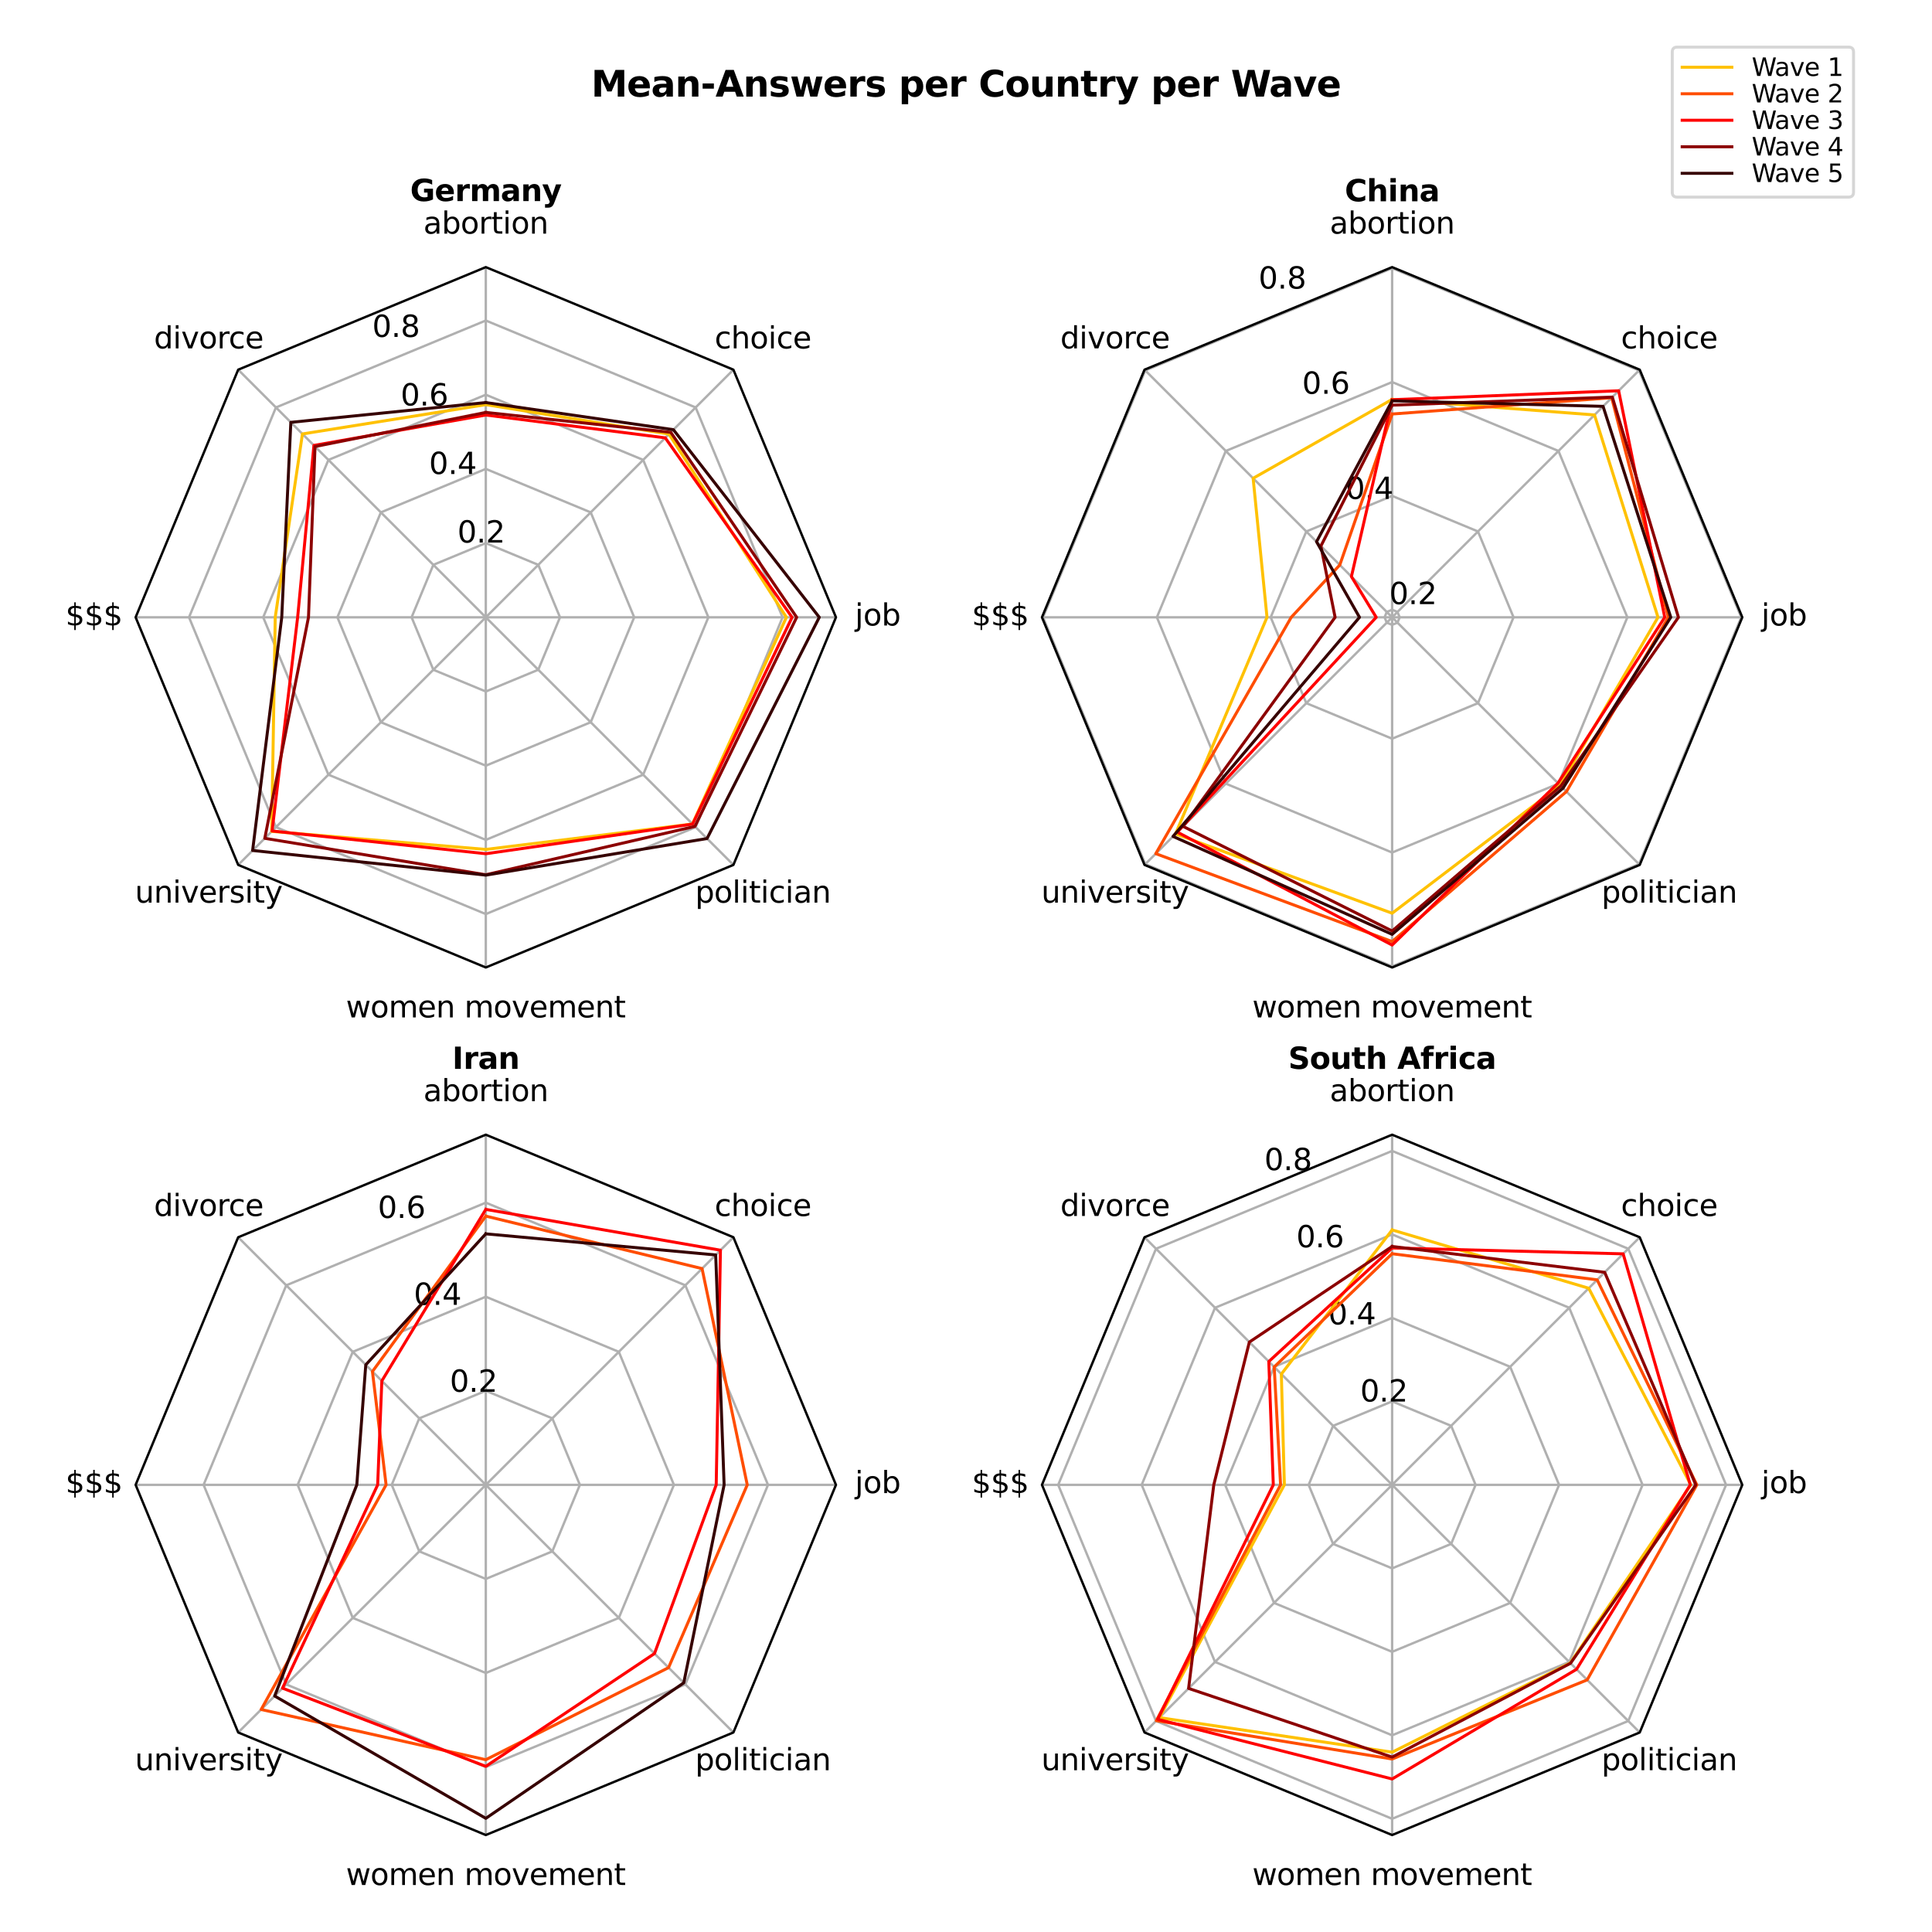 <?xml version="1.0" encoding="utf-8" standalone="no"?>
<!DOCTYPE svg PUBLIC "-//W3C//DTD SVG 1.1//EN"
  "http://www.w3.org/Graphics/SVG/1.1/DTD/svg11.dtd">
<svg xmlns:xlink="http://www.w3.org/1999/xlink" width="648pt" height="648pt" viewBox="0 0 648 648" xmlns="http://www.w3.org/2000/svg" version="1.1">
 <defs>
  <style type="text/css">*{stroke-linejoin: round; stroke-linecap: butt}</style>
 </defs>
 <g id="figure_1">
  <g id="patch_1">
   <path d="M 0 648 
L 648 648 
L 648 0 
L 0 0 
z
" style="fill: #ffffff"/>
  </g>
  <g id="axes_1">
   <g id="patch_2">
    <path d="M 162.938 89.597 
L 79.891 123.997 
L 45.492 207.044 
L 79.891 290.091 
L 162.938 324.49 
L 245.985 290.091 
L 280.384 207.044 
L 245.985 123.997 
z
" style="fill: #ffffff"/>
   </g>
   <g id="matplotlib.axis_1">
    <g id="xtick_1">
     <g id="line2d_1">
      <path d="M 162.938 207.044 
L 162.938 192.363 
L 162.938 177.682 
L 162.938 163.001 
L 162.938 148.32 
L 162.938 133.64 
L 162.938 118.959 
L 162.938 104.278 
L 162.938 89.597 
" clip-path="url(#p20aca692df)" style="fill: none; stroke: #b0b0b0; stroke-width: 0.8; stroke-linecap: square"/>
     </g>
     <g id="text_1">
      <!-- abortion -->
      <g transform="translate(142.008 78.357) scale(0.1 -0.1)">
       <defs>
        <path id="DejaVuSans-61" d="M 2194 1759 
Q 1497 1759 1228 1600 
Q 959 1441 959 1056 
Q 959 750 1161 570 
Q 1363 391 1709 391 
Q 2188 391 2477 730 
Q 2766 1069 2766 1631 
L 2766 1759 
L 2194 1759 
z
M 3341 1997 
L 3341 0 
L 2766 0 
L 2766 531 
Q 2569 213 2275 61 
Q 1981 -91 1556 -91 
Q 1019 -91 701 211 
Q 384 513 384 1019 
Q 384 1609 779 1909 
Q 1175 2209 1959 2209 
L 2766 2209 
L 2766 2266 
Q 2766 2663 2505 2880 
Q 2244 3097 1772 3097 
Q 1472 3097 1187 3025 
Q 903 2953 641 2809 
L 641 3341 
Q 956 3463 1253 3523 
Q 1550 3584 1831 3584 
Q 2591 3584 2966 3190 
Q 3341 2797 3341 1997 
z
" transform="scale(0.016)"/>
        <path id="DejaVuSans-62" d="M 3116 1747 
Q 3116 2381 2855 2742 
Q 2594 3103 2138 3103 
Q 1681 3103 1420 2742 
Q 1159 2381 1159 1747 
Q 1159 1113 1420 752 
Q 1681 391 2138 391 
Q 2594 391 2855 752 
Q 3116 1113 3116 1747 
z
M 1159 2969 
Q 1341 3281 1617 3432 
Q 1894 3584 2278 3584 
Q 2916 3584 3314 3078 
Q 3713 2572 3713 1747 
Q 3713 922 3314 415 
Q 2916 -91 2278 -91 
Q 1894 -91 1617 61 
Q 1341 213 1159 525 
L 1159 0 
L 581 0 
L 581 4863 
L 1159 4863 
L 1159 2969 
z
" transform="scale(0.016)"/>
        <path id="DejaVuSans-6f" d="M 1959 3097 
Q 1497 3097 1228 2736 
Q 959 2375 959 1747 
Q 959 1119 1226 758 
Q 1494 397 1959 397 
Q 2419 397 2687 759 
Q 2956 1122 2956 1747 
Q 2956 2369 2687 2733 
Q 2419 3097 1959 3097 
z
M 1959 3584 
Q 2709 3584 3137 3096 
Q 3566 2609 3566 1747 
Q 3566 888 3137 398 
Q 2709 -91 1959 -91 
Q 1206 -91 779 398 
Q 353 888 353 1747 
Q 353 2609 779 3096 
Q 1206 3584 1959 3584 
z
" transform="scale(0.016)"/>
        <path id="DejaVuSans-72" d="M 2631 2963 
Q 2534 3019 2420 3045 
Q 2306 3072 2169 3072 
Q 1681 3072 1420 2755 
Q 1159 2438 1159 1844 
L 1159 0 
L 581 0 
L 581 3500 
L 1159 3500 
L 1159 2956 
Q 1341 3275 1631 3429 
Q 1922 3584 2338 3584 
Q 2397 3584 2469 3576 
Q 2541 3569 2628 3553 
L 2631 2963 
z
" transform="scale(0.016)"/>
        <path id="DejaVuSans-74" d="M 1172 4494 
L 1172 3500 
L 2356 3500 
L 2356 3053 
L 1172 3053 
L 1172 1153 
Q 1172 725 1289 603 
Q 1406 481 1766 481 
L 2356 481 
L 2356 0 
L 1766 0 
Q 1100 0 847 248 
Q 594 497 594 1153 
L 594 3053 
L 172 3053 
L 172 3500 
L 594 3500 
L 594 4494 
L 1172 4494 
z
" transform="scale(0.016)"/>
        <path id="DejaVuSans-69" d="M 603 3500 
L 1178 3500 
L 1178 0 
L 603 0 
L 603 3500 
z
M 603 4863 
L 1178 4863 
L 1178 4134 
L 603 4134 
L 603 4863 
z
" transform="scale(0.016)"/>
        <path id="DejaVuSans-6e" d="M 3513 2113 
L 3513 0 
L 2938 0 
L 2938 2094 
Q 2938 2591 2744 2837 
Q 2550 3084 2163 3084 
Q 1697 3084 1428 2787 
Q 1159 2491 1159 1978 
L 1159 0 
L 581 0 
L 581 3500 
L 1159 3500 
L 1159 2956 
Q 1366 3272 1645 3428 
Q 1925 3584 2291 3584 
Q 2894 3584 3203 3211 
Q 3513 2838 3513 2113 
z
" transform="scale(0.016)"/>
       </defs>
       <use xlink:href="#DejaVuSans-61"/>
       <use xlink:href="#DejaVuSans-62" x="61.279"/>
       <use xlink:href="#DejaVuSans-6f" x="124.756"/>
       <use xlink:href="#DejaVuSans-72" x="185.938"/>
       <use xlink:href="#DejaVuSans-74" x="227.051"/>
       <use xlink:href="#DejaVuSans-69" x="266.26"/>
       <use xlink:href="#DejaVuSans-6f" x="294.043"/>
       <use xlink:href="#DejaVuSans-6e" x="355.225"/>
      </g>
     </g>
    </g>
    <g id="xtick_2">
     <g id="line2d_2">
      <path d="M 162.938 207.044 
L 152.557 196.663 
L 142.176 186.282 
L 131.795 175.901 
L 121.415 165.52 
L 111.034 155.139 
L 100.653 144.758 
L 90.272 134.377 
L 79.891 123.997 
" clip-path="url(#p20aca692df)" style="fill: none; stroke: #b0b0b0; stroke-width: 0.8; stroke-linecap: square"/>
     </g>
     <g id="text_2">
      <!-- divorce -->
      <g transform="translate(51.641 116.856) scale(0.1 -0.1)">
       <defs>
        <path id="DejaVuSans-64" d="M 2906 2969 
L 2906 4863 
L 3481 4863 
L 3481 0 
L 2906 0 
L 2906 525 
Q 2725 213 2448 61 
Q 2172 -91 1784 -91 
Q 1150 -91 751 415 
Q 353 922 353 1747 
Q 353 2572 751 3078 
Q 1150 3584 1784 3584 
Q 2172 3584 2448 3432 
Q 2725 3281 2906 2969 
z
M 947 1747 
Q 947 1113 1208 752 
Q 1469 391 1925 391 
Q 2381 391 2643 752 
Q 2906 1113 2906 1747 
Q 2906 2381 2643 2742 
Q 2381 3103 1925 3103 
Q 1469 3103 1208 2742 
Q 947 2381 947 1747 
z
" transform="scale(0.016)"/>
        <path id="DejaVuSans-76" d="M 191 3500 
L 800 3500 
L 1894 563 
L 2988 3500 
L 3597 3500 
L 2284 0 
L 1503 0 
L 191 3500 
z
" transform="scale(0.016)"/>
        <path id="DejaVuSans-63" d="M 3122 3366 
L 3122 2828 
Q 2878 2963 2633 3030 
Q 2388 3097 2138 3097 
Q 1578 3097 1268 2742 
Q 959 2388 959 1747 
Q 959 1106 1268 751 
Q 1578 397 2138 397 
Q 2388 397 2633 464 
Q 2878 531 3122 666 
L 3122 134 
Q 2881 22 2623 -34 
Q 2366 -91 2075 -91 
Q 1284 -91 818 406 
Q 353 903 353 1747 
Q 353 2603 823 3093 
Q 1294 3584 2113 3584 
Q 2378 3584 2631 3529 
Q 2884 3475 3122 3366 
z
" transform="scale(0.016)"/>
        <path id="DejaVuSans-65" d="M 3597 1894 
L 3597 1613 
L 953 1613 
Q 991 1019 1311 708 
Q 1631 397 2203 397 
Q 2534 397 2845 478 
Q 3156 559 3463 722 
L 3463 178 
Q 3153 47 2828 -22 
Q 2503 -91 2169 -91 
Q 1331 -91 842 396 
Q 353 884 353 1716 
Q 353 2575 817 3079 
Q 1281 3584 2069 3584 
Q 2775 3584 3186 3129 
Q 3597 2675 3597 1894 
z
M 3022 2063 
Q 3016 2534 2758 2815 
Q 2500 3097 2075 3097 
Q 1594 3097 1305 2825 
Q 1016 2553 972 2059 
L 3022 2063 
z
" transform="scale(0.016)"/>
       </defs>
       <use xlink:href="#DejaVuSans-64"/>
       <use xlink:href="#DejaVuSans-69" x="63.477"/>
       <use xlink:href="#DejaVuSans-76" x="91.26"/>
       <use xlink:href="#DejaVuSans-6f" x="150.439"/>
       <use xlink:href="#DejaVuSans-72" x="211.621"/>
       <use xlink:href="#DejaVuSans-63" x="250.484"/>
       <use xlink:href="#DejaVuSans-65" x="305.465"/>
      </g>
     </g>
    </g>
    <g id="xtick_3">
     <g id="line2d_3">
      <path d="M 162.938 207.044 
L 148.257 207.044 
L 133.577 207.044 
L 118.896 207.044 
L 104.215 207.044 
L 89.534 207.044 
L 74.853 207.044 
L 60.173 207.044 
L 45.492 207.044 
" clip-path="url(#p20aca692df)" style="fill: none; stroke: #b0b0b0; stroke-width: 0.8; stroke-linecap: square"/>
     </g>
     <g id="text_3">
      <!-- $$$ -->
      <g transform="translate(21.948 209.803) scale(0.1 -0.1)">
       <defs>
        <path id="DejaVuSans-24" d="M 2163 -941 
L 1850 -941 
L 1847 0 
Q 1519 6 1191 76 
Q 863 147 531 288 
L 531 850 
Q 850 650 1176 548 
Q 1503 447 1850 444 
L 1850 1869 
Q 1159 1981 845 2250 
Q 531 2519 531 2988 
Q 531 3497 872 3790 
Q 1213 4084 1850 4128 
L 1850 4863 
L 2163 4863 
L 2163 4138 
Q 2453 4125 2725 4076 
Q 2997 4028 3256 3944 
L 3256 3397 
Q 2997 3528 2723 3600 
Q 2450 3672 2163 3684 
L 2163 2350 
Q 2872 2241 3206 1959 
Q 3541 1678 3541 1191 
Q 3541 663 3186 358 
Q 2831 53 2163 6 
L 2163 -941 
z
M 1850 2406 
L 1850 3688 
Q 1488 3647 1297 3481 
Q 1106 3316 1106 3041 
Q 1106 2772 1282 2622 
Q 1459 2472 1850 2406 
z
M 2163 1806 
L 2163 453 
Q 2559 506 2761 678 
Q 2963 850 2963 1131 
Q 2963 1406 2770 1568 
Q 2578 1731 2163 1806 
z
" transform="scale(0.016)"/>
       </defs>
       <use xlink:href="#DejaVuSans-24"/>
       <use xlink:href="#DejaVuSans-24" x="63.623"/>
       <use xlink:href="#DejaVuSans-24" x="127.246"/>
      </g>
     </g>
    </g>
    <g id="xtick_4">
     <g id="line2d_4">
      <path d="M 162.938 207.044 
L 152.557 217.424 
L 142.176 227.805 
L 131.795 238.186 
L 121.415 248.567 
L 111.034 258.948 
L 100.653 269.329 
L 90.272 279.71 
L 79.891 290.091 
" clip-path="url(#p20aca692df)" style="fill: none; stroke: #b0b0b0; stroke-width: 0.8; stroke-linecap: square"/>
     </g>
     <g id="text_4">
      <!-- university -->
      <g transform="translate(45.26 302.749) scale(0.1 -0.1)">
       <defs>
        <path id="DejaVuSans-75" d="M 544 1381 
L 544 3500 
L 1119 3500 
L 1119 1403 
Q 1119 906 1312 657 
Q 1506 409 1894 409 
Q 2359 409 2629 706 
Q 2900 1003 2900 1516 
L 2900 3500 
L 3475 3500 
L 3475 0 
L 2900 0 
L 2900 538 
Q 2691 219 2414 64 
Q 2138 -91 1772 -91 
Q 1169 -91 856 284 
Q 544 659 544 1381 
z
M 1991 3584 
L 1991 3584 
z
" transform="scale(0.016)"/>
        <path id="DejaVuSans-73" d="M 2834 3397 
L 2834 2853 
Q 2591 2978 2328 3040 
Q 2066 3103 1784 3103 
Q 1356 3103 1142 2972 
Q 928 2841 928 2578 
Q 928 2378 1081 2264 
Q 1234 2150 1697 2047 
L 1894 2003 
Q 2506 1872 2764 1633 
Q 3022 1394 3022 966 
Q 3022 478 2636 193 
Q 2250 -91 1575 -91 
Q 1294 -91 989 -36 
Q 684 19 347 128 
L 347 722 
Q 666 556 975 473 
Q 1284 391 1588 391 
Q 1994 391 2212 530 
Q 2431 669 2431 922 
Q 2431 1156 2273 1281 
Q 2116 1406 1581 1522 
L 1381 1569 
Q 847 1681 609 1914 
Q 372 2147 372 2553 
Q 372 3047 722 3315 
Q 1072 3584 1716 3584 
Q 2034 3584 2315 3537 
Q 2597 3491 2834 3397 
z
" transform="scale(0.016)"/>
        <path id="DejaVuSans-79" d="M 2059 -325 
Q 1816 -950 1584 -1140 
Q 1353 -1331 966 -1331 
L 506 -1331 
L 506 -850 
L 844 -850 
Q 1081 -850 1212 -737 
Q 1344 -625 1503 -206 
L 1606 56 
L 191 3500 
L 800 3500 
L 1894 763 
L 2988 3500 
L 3597 3500 
L 2059 -325 
z
" transform="scale(0.016)"/>
       </defs>
       <use xlink:href="#DejaVuSans-75"/>
       <use xlink:href="#DejaVuSans-6e" x="63.379"/>
       <use xlink:href="#DejaVuSans-69" x="126.758"/>
       <use xlink:href="#DejaVuSans-76" x="154.541"/>
       <use xlink:href="#DejaVuSans-65" x="213.721"/>
       <use xlink:href="#DejaVuSans-72" x="275.244"/>
       <use xlink:href="#DejaVuSans-73" x="316.357"/>
       <use xlink:href="#DejaVuSans-69" x="368.457"/>
       <use xlink:href="#DejaVuSans-74" x="396.24"/>
       <use xlink:href="#DejaVuSans-79" x="435.449"/>
      </g>
     </g>
    </g>
    <g id="xtick_5">
     <g id="line2d_5">
      <path d="M 162.938 207.044 
L 162.938 221.724 
L 162.938 236.405 
L 162.938 251.086 
L 162.938 265.767 
L 162.938 280.447 
L 162.938 295.128 
L 162.938 309.809 
L 162.938 324.49 
" clip-path="url(#p20aca692df)" style="fill: none; stroke: #b0b0b0; stroke-width: 0.8; stroke-linecap: square"/>
     </g>
     <g id="text_5">
      <!-- women movement -->
      <g transform="translate(116.044 341.249) scale(0.1 -0.1)">
       <defs>
        <path id="DejaVuSans-77" d="M 269 3500 
L 844 3500 
L 1563 769 
L 2278 3500 
L 2956 3500 
L 3675 769 
L 4391 3500 
L 4966 3500 
L 4050 0 
L 3372 0 
L 2619 2869 
L 1863 0 
L 1184 0 
L 269 3500 
z
" transform="scale(0.016)"/>
        <path id="DejaVuSans-6d" d="M 3328 2828 
Q 3544 3216 3844 3400 
Q 4144 3584 4550 3584 
Q 5097 3584 5394 3201 
Q 5691 2819 5691 2113 
L 5691 0 
L 5113 0 
L 5113 2094 
Q 5113 2597 4934 2840 
Q 4756 3084 4391 3084 
Q 3944 3084 3684 2787 
Q 3425 2491 3425 1978 
L 3425 0 
L 2847 0 
L 2847 2094 
Q 2847 2600 2669 2842 
Q 2491 3084 2119 3084 
Q 1678 3084 1418 2786 
Q 1159 2488 1159 1978 
L 1159 0 
L 581 0 
L 581 3500 
L 1159 3500 
L 1159 2956 
Q 1356 3278 1631 3431 
Q 1906 3584 2284 3584 
Q 2666 3584 2933 3390 
Q 3200 3197 3328 2828 
z
" transform="scale(0.016)"/>
        <path id="DejaVuSans-20" transform="scale(0.016)"/>
       </defs>
       <use xlink:href="#DejaVuSans-77"/>
       <use xlink:href="#DejaVuSans-6f" x="81.787"/>
       <use xlink:href="#DejaVuSans-6d" x="142.969"/>
       <use xlink:href="#DejaVuSans-65" x="240.381"/>
       <use xlink:href="#DejaVuSans-6e" x="301.904"/>
       <use xlink:href="#DejaVuSans-20" x="365.283"/>
       <use xlink:href="#DejaVuSans-6d" x="397.07"/>
       <use xlink:href="#DejaVuSans-6f" x="494.482"/>
       <use xlink:href="#DejaVuSans-76" x="555.664"/>
       <use xlink:href="#DejaVuSans-65" x="614.844"/>
       <use xlink:href="#DejaVuSans-6d" x="676.367"/>
       <use xlink:href="#DejaVuSans-65" x="773.779"/>
       <use xlink:href="#DejaVuSans-6e" x="835.303"/>
       <use xlink:href="#DejaVuSans-74" x="898.682"/>
      </g>
     </g>
    </g>
    <g id="xtick_6">
     <g id="line2d_6">
      <path d="M 162.938 207.044 
L 173.319 217.424 
L 183.7 227.805 
L 194.081 238.186 
L 204.462 248.567 
L 214.842 258.948 
L 225.223 269.329 
L 235.604 279.71 
L 245.985 290.091 
" clip-path="url(#p20aca692df)" style="fill: none; stroke: #b0b0b0; stroke-width: 0.8; stroke-linecap: square"/>
     </g>
     <g id="text_6">
      <!-- politician -->
      <g transform="translate(233.153 302.749) scale(0.1 -0.1)">
       <defs>
        <path id="DejaVuSans-70" d="M 1159 525 
L 1159 -1331 
L 581 -1331 
L 581 3500 
L 1159 3500 
L 1159 2969 
Q 1341 3281 1617 3432 
Q 1894 3584 2278 3584 
Q 2916 3584 3314 3078 
Q 3713 2572 3713 1747 
Q 3713 922 3314 415 
Q 2916 -91 2278 -91 
Q 1894 -91 1617 61 
Q 1341 213 1159 525 
z
M 3116 1747 
Q 3116 2381 2855 2742 
Q 2594 3103 2138 3103 
Q 1681 3103 1420 2742 
Q 1159 2381 1159 1747 
Q 1159 1113 1420 752 
Q 1681 391 2138 391 
Q 2594 391 2855 752 
Q 3116 1113 3116 1747 
z
" transform="scale(0.016)"/>
        <path id="DejaVuSans-6c" d="M 603 4863 
L 1178 4863 
L 1178 0 
L 603 0 
L 603 4863 
z
" transform="scale(0.016)"/>
       </defs>
       <use xlink:href="#DejaVuSans-70"/>
       <use xlink:href="#DejaVuSans-6f" x="63.477"/>
       <use xlink:href="#DejaVuSans-6c" x="124.658"/>
       <use xlink:href="#DejaVuSans-69" x="152.441"/>
       <use xlink:href="#DejaVuSans-74" x="180.225"/>
       <use xlink:href="#DejaVuSans-69" x="219.434"/>
       <use xlink:href="#DejaVuSans-63" x="247.217"/>
       <use xlink:href="#DejaVuSans-69" x="302.197"/>
       <use xlink:href="#DejaVuSans-61" x="329.98"/>
       <use xlink:href="#DejaVuSans-6e" x="391.26"/>
      </g>
     </g>
    </g>
    <g id="xtick_7">
     <g id="line2d_7">
      <path d="M 162.938 207.044 
L 177.619 207.044 
L 192.3 207.044 
L 206.98 207.044 
L 221.661 207.044 
L 236.342 207.044 
L 251.023 207.044 
L 265.703 207.044 
L 280.384 207.044 
" clip-path="url(#p20aca692df)" style="fill: none; stroke: #b0b0b0; stroke-width: 0.8; stroke-linecap: square"/>
     </g>
     <g id="text_7">
      <!-- job -->
      <g transform="translate(286.762 209.803) scale(0.1 -0.1)">
       <defs>
        <path id="DejaVuSans-6a" d="M 603 3500 
L 1178 3500 
L 1178 -63 
Q 1178 -731 923 -1031 
Q 669 -1331 103 -1331 
L -116 -1331 
L -116 -844 
L 38 -844 
Q 366 -844 484 -692 
Q 603 -541 603 -63 
L 603 3500 
z
M 603 4863 
L 1178 4863 
L 1178 4134 
L 603 4134 
L 603 4863 
z
" transform="scale(0.016)"/>
       </defs>
       <use xlink:href="#DejaVuSans-6a"/>
       <use xlink:href="#DejaVuSans-6f" x="27.783"/>
       <use xlink:href="#DejaVuSans-62" x="88.965"/>
      </g>
     </g>
    </g>
    <g id="xtick_8">
     <g id="line2d_8">
      <path d="M 162.938 207.044 
L 173.319 196.663 
L 183.7 186.282 
L 194.081 175.901 
L 204.462 165.52 
L 214.842 155.139 
L 225.223 144.758 
L 235.604 134.377 
L 245.985 123.997 
" clip-path="url(#p20aca692df)" style="fill: none; stroke: #b0b0b0; stroke-width: 0.8; stroke-linecap: square"/>
     </g>
     <g id="text_8">
      <!-- choice -->
      <g transform="translate(239.692 116.856) scale(0.1 -0.1)">
       <defs>
        <path id="DejaVuSans-68" d="M 3513 2113 
L 3513 0 
L 2938 0 
L 2938 2094 
Q 2938 2591 2744 2837 
Q 2550 3084 2163 3084 
Q 1697 3084 1428 2787 
Q 1159 2491 1159 1978 
L 1159 0 
L 581 0 
L 581 4863 
L 1159 4863 
L 1159 2956 
Q 1366 3272 1645 3428 
Q 1925 3584 2291 3584 
Q 2894 3584 3203 3211 
Q 3513 2838 3513 2113 
z
" transform="scale(0.016)"/>
       </defs>
       <use xlink:href="#DejaVuSans-63"/>
       <use xlink:href="#DejaVuSans-68" x="54.98"/>
       <use xlink:href="#DejaVuSans-6f" x="118.359"/>
       <use xlink:href="#DejaVuSans-69" x="179.541"/>
       <use xlink:href="#DejaVuSans-63" x="207.324"/>
       <use xlink:href="#DejaVuSans-65" x="262.305"/>
      </g>
     </g>
    </g>
   </g>
   <g id="matplotlib.axis_2">
    <g id="ytick_1">
     <g id="line2d_9">
      <path d="M 162.938 182.159 
L 145.342 189.447 
L 138.053 207.044 
L 145.342 224.64 
L 162.938 231.928 
L 180.534 224.64 
L 187.823 207.044 
L 180.534 189.447 
L 162.938 182.159 
" clip-path="url(#p20aca692df)" style="fill: none; stroke: #b0b0b0; stroke-width: 0.8; stroke-linecap: square"/>
     </g>
     <g id="text_9">
      <!-- 0.2 -->
      <g transform="translate(153.415 181.973) scale(0.1 -0.1)">
       <defs>
        <path id="DejaVuSans-30" d="M 2034 4250 
Q 1547 4250 1301 3770 
Q 1056 3291 1056 2328 
Q 1056 1369 1301 889 
Q 1547 409 2034 409 
Q 2525 409 2770 889 
Q 3016 1369 3016 2328 
Q 3016 3291 2770 3770 
Q 2525 4250 2034 4250 
z
M 2034 4750 
Q 2819 4750 3233 4129 
Q 3647 3509 3647 2328 
Q 3647 1150 3233 529 
Q 2819 -91 2034 -91 
Q 1250 -91 836 529 
Q 422 1150 422 2328 
Q 422 3509 836 4129 
Q 1250 4750 2034 4750 
z
" transform="scale(0.016)"/>
        <path id="DejaVuSans-2e" d="M 684 794 
L 1344 794 
L 1344 0 
L 684 0 
L 684 794 
z
" transform="scale(0.016)"/>
        <path id="DejaVuSans-32" d="M 1228 531 
L 3431 531 
L 3431 0 
L 469 0 
L 469 531 
Q 828 903 1448 1529 
Q 2069 2156 2228 2338 
Q 2531 2678 2651 2914 
Q 2772 3150 2772 3378 
Q 2772 3750 2511 3984 
Q 2250 4219 1831 4219 
Q 1534 4219 1204 4116 
Q 875 4013 500 3803 
L 500 4441 
Q 881 4594 1212 4672 
Q 1544 4750 1819 4750 
Q 2544 4750 2975 4387 
Q 3406 4025 3406 3419 
Q 3406 3131 3298 2873 
Q 3191 2616 2906 2266 
Q 2828 2175 2409 1742 
Q 1991 1309 1228 531 
z
" transform="scale(0.016)"/>
       </defs>
       <use xlink:href="#DejaVuSans-30"/>
       <use xlink:href="#DejaVuSans-2e" x="63.623"/>
       <use xlink:href="#DejaVuSans-32" x="95.41"/>
      </g>
     </g>
    </g>
    <g id="ytick_2">
     <g id="line2d_10">
      <path d="M 162.938 157.274 
L 127.745 171.851 
L 113.168 207.044 
L 127.745 242.236 
L 162.938 256.813 
L 198.131 242.236 
L 212.708 207.044 
L 198.131 171.851 
L 162.938 157.274 
" clip-path="url(#p20aca692df)" style="fill: none; stroke: #b0b0b0; stroke-width: 0.8; stroke-linecap: square"/>
     </g>
     <g id="text_10">
      <!-- 0.4 -->
      <g transform="translate(143.892 158.982) scale(0.1 -0.1)">
       <defs>
        <path id="DejaVuSans-34" d="M 2419 4116 
L 825 1625 
L 2419 1625 
L 2419 4116 
z
M 2253 4666 
L 3047 4666 
L 3047 1625 
L 3713 1625 
L 3713 1100 
L 3047 1100 
L 3047 0 
L 2419 0 
L 2419 1100 
L 313 1100 
L 313 1709 
L 2253 4666 
z
" transform="scale(0.016)"/>
       </defs>
       <use xlink:href="#DejaVuSans-30"/>
       <use xlink:href="#DejaVuSans-2e" x="63.623"/>
       <use xlink:href="#DejaVuSans-34" x="95.41"/>
      </g>
     </g>
    </g>
    <g id="ytick_3">
     <g id="line2d_11">
      <path d="M 162.938 132.389 
L 110.149 154.255 
L 88.283 207.044 
L 110.149 259.833 
L 162.938 281.698 
L 215.727 259.833 
L 237.593 207.044 
L 215.727 154.255 
L 162.938 132.389 
" clip-path="url(#p20aca692df)" style="fill: none; stroke: #b0b0b0; stroke-width: 0.8; stroke-linecap: square"/>
     </g>
     <g id="text_11">
      <!-- 0.6 -->
      <g transform="translate(134.369 135.992) scale(0.1 -0.1)">
       <defs>
        <path id="DejaVuSans-36" d="M 2113 2584 
Q 1688 2584 1439 2293 
Q 1191 2003 1191 1497 
Q 1191 994 1439 701 
Q 1688 409 2113 409 
Q 2538 409 2786 701 
Q 3034 994 3034 1497 
Q 3034 2003 2786 2293 
Q 2538 2584 2113 2584 
z
M 3366 4563 
L 3366 3988 
Q 3128 4100 2886 4159 
Q 2644 4219 2406 4219 
Q 1781 4219 1451 3797 
Q 1122 3375 1075 2522 
Q 1259 2794 1537 2939 
Q 1816 3084 2150 3084 
Q 2853 3084 3261 2657 
Q 3669 2231 3669 1497 
Q 3669 778 3244 343 
Q 2819 -91 2113 -91 
Q 1303 -91 875 529 
Q 447 1150 447 2328 
Q 447 3434 972 4092 
Q 1497 4750 2381 4750 
Q 2619 4750 2861 4703 
Q 3103 4656 3366 4563 
z
" transform="scale(0.016)"/>
       </defs>
       <use xlink:href="#DejaVuSans-30"/>
       <use xlink:href="#DejaVuSans-2e" x="63.623"/>
       <use xlink:href="#DejaVuSans-36" x="95.41"/>
      </g>
     </g>
    </g>
    <g id="ytick_4">
     <g id="line2d_12">
      <path d="M 162.938 107.504 
L 92.553 136.658 
L 63.398 207.044 
L 92.553 277.429 
L 162.938 306.583 
L 233.323 277.429 
L 262.478 207.044 
L 233.323 136.658 
L 162.938 107.504 
" clip-path="url(#p20aca692df)" style="fill: none; stroke: #b0b0b0; stroke-width: 0.8; stroke-linecap: square"/>
     </g>
     <g id="text_12">
      <!-- 0.8 -->
      <g transform="translate(124.846 113.001) scale(0.1 -0.1)">
       <defs>
        <path id="DejaVuSans-38" d="M 2034 2216 
Q 1584 2216 1326 1975 
Q 1069 1734 1069 1313 
Q 1069 891 1326 650 
Q 1584 409 2034 409 
Q 2484 409 2743 651 
Q 3003 894 3003 1313 
Q 3003 1734 2745 1975 
Q 2488 2216 2034 2216 
z
M 1403 2484 
Q 997 2584 770 2862 
Q 544 3141 544 3541 
Q 544 4100 942 4425 
Q 1341 4750 2034 4750 
Q 2731 4750 3128 4425 
Q 3525 4100 3525 3541 
Q 3525 3141 3298 2862 
Q 3072 2584 2669 2484 
Q 3125 2378 3379 2068 
Q 3634 1759 3634 1313 
Q 3634 634 3220 271 
Q 2806 -91 2034 -91 
Q 1263 -91 848 271 
Q 434 634 434 1313 
Q 434 1759 690 2068 
Q 947 2378 1403 2484 
z
M 1172 3481 
Q 1172 3119 1398 2916 
Q 1625 2713 2034 2713 
Q 2441 2713 2670 2916 
Q 2900 3119 2900 3481 
Q 2900 3844 2670 4047 
Q 2441 4250 2034 4250 
Q 1625 4250 1398 4047 
Q 1172 3844 1172 3481 
z
" transform="scale(0.016)"/>
       </defs>
       <use xlink:href="#DejaVuSans-30"/>
       <use xlink:href="#DejaVuSans-2e" x="63.623"/>
       <use xlink:href="#DejaVuSans-38" x="95.41"/>
      </g>
     </g>
    </g>
   </g>
   <g id="line2d_13">
    <path d="M 162.938 135.718 
L 101.439 145.544 
L 92.314 207.044 
L 91.13 278.851 
L 162.938 284.9 
L 232.255 276.36 
L 263.753 207.044 
L 224.386 145.596 
L 162.938 135.718 
" clip-path="url(#p20aca692df)" style="fill: none; stroke: #ffc100; stroke-linecap: square"/>
   </g>
   <g id="line2d_14">
    <path d="M 162.938 207.044 
L 162.938 207.044 
L 162.938 207.044 
L 162.938 207.044 
L 162.938 207.044 
L 162.938 207.044 
L 162.938 207.044 
L 162.938 207.044 
L 162.938 207.044 
" clip-path="url(#p20aca692df)" style="fill: none; stroke: #ff4d00; stroke-linecap: square"/>
   </g>
   <g id="line2d_15">
    <path d="M 162.938 139.199 
L 105.287 149.392 
L 99.833 207.044 
L 91.265 278.717 
L 162.938 286.344 
L 232.296 276.401 
L 265.67 207.044 
L 223.124 146.857 
L 162.938 139.199 
" clip-path="url(#p20aca692df)" style="fill: none; stroke: #ff0000; stroke-linecap: square"/>
   </g>
   <g id="line2d_16">
    <path d="M 162.938 138.325 
L 105.667 149.773 
L 103.467 207.044 
L 88.81 281.171 
L 162.938 293.399 
L 233.073 277.178 
L 267.21 207.044 
L 224.98 145.002 
L 162.938 138.325 
" clip-path="url(#p20aca692df)" style="fill: none; stroke: #8c0000; stroke-linecap: square"/>
   </g>
   <g id="line2d_17">
    <path d="M 162.938 135.021 
L 97.547 141.652 
L 94.499 207.044 
L 84.726 285.256 
L 162.938 293.519 
L 237.143 281.248 
L 274.792 207.044 
L 225.862 144.119 
L 162.938 135.021 
" clip-path="url(#p20aca692df)" style="fill: none; stroke: #360101; stroke-linecap: square"/>
   </g>
   <g id="patch_3">
    <path d="M 162.938 89.597 
L 79.891 123.997 
L 45.492 207.044 
L 79.891 290.091 
L 162.938 324.49 
L 245.985 290.091 
L 280.384 207.044 
L 245.985 123.997 
L 162.938 89.597 
z
" style="fill: none; stroke: #000000; stroke-width: 0.8; stroke-linejoin: miter; stroke-linecap: square"/>
   </g>
   <g id="text_13">
    <!-- Germany -->
    <g transform="translate(137.574 67.44) scale(0.1 -0.1)">
     <defs>
      <path id="DejaVuSans-Bold-47" d="M 4781 347 
Q 4331 128 3847 18 
Q 3363 -91 2847 -91 
Q 1681 -91 1000 561 
Q 319 1213 319 2328 
Q 319 3456 1012 4103 
Q 1706 4750 2913 4750 
Q 3378 4750 3804 4662 
Q 4231 4575 4609 4403 
L 4609 3438 
Q 4219 3659 3833 3768 
Q 3447 3878 3059 3878 
Q 2341 3878 1952 3476 
Q 1563 3075 1563 2328 
Q 1563 1588 1938 1184 
Q 2313 781 3003 781 
Q 3191 781 3352 804 
Q 3513 828 3641 878 
L 3641 1784 
L 2906 1784 
L 2906 2591 
L 4781 2591 
L 4781 347 
z
" transform="scale(0.016)"/>
      <path id="DejaVuSans-Bold-65" d="M 4031 1759 
L 4031 1441 
L 1416 1441 
Q 1456 1047 1700 850 
Q 1944 653 2381 653 
Q 2734 653 3104 758 
Q 3475 863 3866 1075 
L 3866 213 
Q 3469 63 3072 -14 
Q 2675 -91 2278 -91 
Q 1328 -91 801 392 
Q 275 875 275 1747 
Q 275 2603 792 3093 
Q 1309 3584 2216 3584 
Q 3041 3584 3536 3087 
Q 4031 2591 4031 1759 
z
M 2881 2131 
Q 2881 2450 2695 2645 
Q 2509 2841 2209 2841 
Q 1884 2841 1681 2658 
Q 1478 2475 1428 2131 
L 2881 2131 
z
" transform="scale(0.016)"/>
      <path id="DejaVuSans-Bold-72" d="M 3138 2547 
Q 2991 2616 2845 2648 
Q 2700 2681 2553 2681 
Q 2122 2681 1889 2404 
Q 1656 2128 1656 1613 
L 1656 0 
L 538 0 
L 538 3500 
L 1656 3500 
L 1656 2925 
Q 1872 3269 2151 3426 
Q 2431 3584 2822 3584 
Q 2878 3584 2943 3579 
Q 3009 3575 3134 3559 
L 3138 2547 
z
" transform="scale(0.016)"/>
      <path id="DejaVuSans-Bold-6d" d="M 3781 2919 
Q 3994 3244 4286 3414 
Q 4578 3584 4928 3584 
Q 5531 3584 5847 3212 
Q 6163 2841 6163 2131 
L 6163 0 
L 5038 0 
L 5038 1825 
Q 5041 1866 5042 1909 
Q 5044 1953 5044 2034 
Q 5044 2406 4934 2573 
Q 4825 2741 4581 2741 
Q 4263 2741 4089 2478 
Q 3916 2216 3909 1719 
L 3909 0 
L 2784 0 
L 2784 1825 
Q 2784 2406 2684 2573 
Q 2584 2741 2328 2741 
Q 2006 2741 1831 2477 
Q 1656 2213 1656 1722 
L 1656 0 
L 531 0 
L 531 3500 
L 1656 3500 
L 1656 2988 
Q 1863 3284 2130 3434 
Q 2397 3584 2719 3584 
Q 3081 3584 3359 3409 
Q 3638 3234 3781 2919 
z
" transform="scale(0.016)"/>
      <path id="DejaVuSans-Bold-61" d="M 2106 1575 
Q 1756 1575 1579 1456 
Q 1403 1338 1403 1106 
Q 1403 894 1545 773 
Q 1688 653 1941 653 
Q 2256 653 2472 879 
Q 2688 1106 2688 1447 
L 2688 1575 
L 2106 1575 
z
M 3816 1997 
L 3816 0 
L 2688 0 
L 2688 519 
Q 2463 200 2181 54 
Q 1900 -91 1497 -91 
Q 953 -91 614 226 
Q 275 544 275 1050 
Q 275 1666 698 1953 
Q 1122 2241 2028 2241 
L 2688 2241 
L 2688 2328 
Q 2688 2594 2478 2717 
Q 2269 2841 1825 2841 
Q 1466 2841 1156 2769 
Q 847 2697 581 2553 
L 581 3406 
Q 941 3494 1303 3539 
Q 1666 3584 2028 3584 
Q 2975 3584 3395 3211 
Q 3816 2838 3816 1997 
z
" transform="scale(0.016)"/>
      <path id="DejaVuSans-Bold-6e" d="M 4056 2131 
L 4056 0 
L 2931 0 
L 2931 347 
L 2931 1631 
Q 2931 2084 2911 2256 
Q 2891 2428 2841 2509 
Q 2775 2619 2662 2680 
Q 2550 2741 2406 2741 
Q 2056 2741 1856 2470 
Q 1656 2200 1656 1722 
L 1656 0 
L 538 0 
L 538 3500 
L 1656 3500 
L 1656 2988 
Q 1909 3294 2193 3439 
Q 2478 3584 2822 3584 
Q 3428 3584 3742 3212 
Q 4056 2841 4056 2131 
z
" transform="scale(0.016)"/>
      <path id="DejaVuSans-Bold-79" d="M 78 3500 
L 1197 3500 
L 2138 1125 
L 2938 3500 
L 4056 3500 
L 2584 -331 
Q 2363 -916 2067 -1148 
Q 1772 -1381 1288 -1381 
L 641 -1381 
L 641 -647 
L 991 -647 
Q 1275 -647 1404 -556 
Q 1534 -466 1606 -231 
L 1638 -134 
L 78 3500 
z
" transform="scale(0.016)"/>
     </defs>
     <use xlink:href="#DejaVuSans-Bold-47"/>
     <use xlink:href="#DejaVuSans-Bold-65" x="82.08"/>
     <use xlink:href="#DejaVuSans-Bold-72" x="149.902"/>
     <use xlink:href="#DejaVuSans-Bold-6d" x="199.219"/>
     <use xlink:href="#DejaVuSans-Bold-61" x="303.418"/>
     <use xlink:href="#DejaVuSans-Bold-6e" x="370.898"/>
     <use xlink:href="#DejaVuSans-Bold-79" x="442.09"/>
    </g>
   </g>
  </g>
  <g id="axes_2">
   <g id="patch_4">
    <path d="M 466.924 89.597 
L 383.877 123.997 
L 349.478 207.044 
L 383.877 290.091 
L 466.924 324.49 
L 549.971 290.091 
L 584.37 207.044 
L 549.971 123.997 
z
" style="fill: #ffffff"/>
   </g>
   <g id="matplotlib.axis_3">
    <g id="xtick_9">
     <g id="line2d_18">
      <path d="M 466.924 207.044 
L 466.924 192.363 
L 466.924 177.682 
L 466.924 163.001 
L 466.924 148.32 
L 466.924 133.64 
L 466.924 118.959 
L 466.924 104.278 
L 466.924 89.597 
" clip-path="url(#pb00c2ac64a)" style="fill: none; stroke: #b0b0b0; stroke-width: 0.8; stroke-linecap: square"/>
     </g>
     <g id="text_14">
      <!-- abortion -->
      <g transform="translate(445.994 78.357) scale(0.1 -0.1)">
       <use xlink:href="#DejaVuSans-61"/>
       <use xlink:href="#DejaVuSans-62" x="61.279"/>
       <use xlink:href="#DejaVuSans-6f" x="124.756"/>
       <use xlink:href="#DejaVuSans-72" x="185.938"/>
       <use xlink:href="#DejaVuSans-74" x="227.051"/>
       <use xlink:href="#DejaVuSans-69" x="266.26"/>
       <use xlink:href="#DejaVuSans-6f" x="294.043"/>
       <use xlink:href="#DejaVuSans-6e" x="355.225"/>
      </g>
     </g>
    </g>
    <g id="xtick_10">
     <g id="line2d_19">
      <path d="M 466.924 207.044 
L 456.543 196.663 
L 446.163 186.282 
L 435.782 175.901 
L 425.401 165.52 
L 415.02 155.139 
L 404.639 144.758 
L 394.258 134.377 
L 383.877 123.997 
" clip-path="url(#pb00c2ac64a)" style="fill: none; stroke: #b0b0b0; stroke-width: 0.8; stroke-linecap: square"/>
     </g>
     <g id="text_15">
      <!-- divorce -->
      <g transform="translate(355.627 116.856) scale(0.1 -0.1)">
       <use xlink:href="#DejaVuSans-64"/>
       <use xlink:href="#DejaVuSans-69" x="63.477"/>
       <use xlink:href="#DejaVuSans-76" x="91.26"/>
       <use xlink:href="#DejaVuSans-6f" x="150.439"/>
       <use xlink:href="#DejaVuSans-72" x="211.621"/>
       <use xlink:href="#DejaVuSans-63" x="250.484"/>
       <use xlink:href="#DejaVuSans-65" x="305.465"/>
      </g>
     </g>
    </g>
    <g id="xtick_11">
     <g id="line2d_20">
      <path d="M 466.924 207.044 
L 452.244 207.044 
L 437.563 207.044 
L 422.882 207.044 
L 408.201 207.044 
L 393.52 207.044 
L 378.84 207.044 
L 364.159 207.044 
L 349.478 207.044 
" clip-path="url(#pb00c2ac64a)" style="fill: none; stroke: #b0b0b0; stroke-width: 0.8; stroke-linecap: square"/>
     </g>
     <g id="text_16">
      <!-- $$$ -->
      <g transform="translate(325.934 209.803) scale(0.1 -0.1)">
       <use xlink:href="#DejaVuSans-24"/>
       <use xlink:href="#DejaVuSans-24" x="63.623"/>
       <use xlink:href="#DejaVuSans-24" x="127.246"/>
      </g>
     </g>
    </g>
    <g id="xtick_12">
     <g id="line2d_21">
      <path d="M 466.924 207.044 
L 456.543 217.424 
L 446.163 227.805 
L 435.782 238.186 
L 425.401 248.567 
L 415.02 258.948 
L 404.639 269.329 
L 394.258 279.71 
L 383.877 290.091 
" clip-path="url(#pb00c2ac64a)" style="fill: none; stroke: #b0b0b0; stroke-width: 0.8; stroke-linecap: square"/>
     </g>
     <g id="text_17">
      <!-- university -->
      <g transform="translate(349.247 302.749) scale(0.1 -0.1)">
       <use xlink:href="#DejaVuSans-75"/>
       <use xlink:href="#DejaVuSans-6e" x="63.379"/>
       <use xlink:href="#DejaVuSans-69" x="126.758"/>
       <use xlink:href="#DejaVuSans-76" x="154.541"/>
       <use xlink:href="#DejaVuSans-65" x="213.721"/>
       <use xlink:href="#DejaVuSans-72" x="275.244"/>
       <use xlink:href="#DejaVuSans-73" x="316.357"/>
       <use xlink:href="#DejaVuSans-69" x="368.457"/>
       <use xlink:href="#DejaVuSans-74" x="396.24"/>
       <use xlink:href="#DejaVuSans-79" x="435.449"/>
      </g>
     </g>
    </g>
    <g id="xtick_13">
     <g id="line2d_22">
      <path d="M 466.924 207.044 
L 466.924 221.724 
L 466.924 236.405 
L 466.924 251.086 
L 466.924 265.767 
L 466.924 280.447 
L 466.924 295.128 
L 466.924 309.809 
L 466.924 324.49 
" clip-path="url(#pb00c2ac64a)" style="fill: none; stroke: #b0b0b0; stroke-width: 0.8; stroke-linecap: square"/>
     </g>
     <g id="text_18">
      <!-- women movement -->
      <g transform="translate(420.03 341.249) scale(0.1 -0.1)">
       <use xlink:href="#DejaVuSans-77"/>
       <use xlink:href="#DejaVuSans-6f" x="81.787"/>
       <use xlink:href="#DejaVuSans-6d" x="142.969"/>
       <use xlink:href="#DejaVuSans-65" x="240.381"/>
       <use xlink:href="#DejaVuSans-6e" x="301.904"/>
       <use xlink:href="#DejaVuSans-20" x="365.283"/>
       <use xlink:href="#DejaVuSans-6d" x="397.07"/>
       <use xlink:href="#DejaVuSans-6f" x="494.482"/>
       <use xlink:href="#DejaVuSans-76" x="555.664"/>
       <use xlink:href="#DejaVuSans-65" x="614.844"/>
       <use xlink:href="#DejaVuSans-6d" x="676.367"/>
       <use xlink:href="#DejaVuSans-65" x="773.779"/>
       <use xlink:href="#DejaVuSans-6e" x="835.303"/>
       <use xlink:href="#DejaVuSans-74" x="898.682"/>
      </g>
     </g>
    </g>
    <g id="xtick_14">
     <g id="line2d_23">
      <path d="M 466.924 207.044 
L 477.305 217.424 
L 487.686 227.805 
L 498.067 238.186 
L 508.448 248.567 
L 518.829 258.948 
L 529.21 269.329 
L 539.59 279.71 
L 549.971 290.091 
" clip-path="url(#pb00c2ac64a)" style="fill: none; stroke: #b0b0b0; stroke-width: 0.8; stroke-linecap: square"/>
     </g>
     <g id="text_19">
      <!-- politician -->
      <g transform="translate(537.139 302.749) scale(0.1 -0.1)">
       <use xlink:href="#DejaVuSans-70"/>
       <use xlink:href="#DejaVuSans-6f" x="63.477"/>
       <use xlink:href="#DejaVuSans-6c" x="124.658"/>
       <use xlink:href="#DejaVuSans-69" x="152.441"/>
       <use xlink:href="#DejaVuSans-74" x="180.225"/>
       <use xlink:href="#DejaVuSans-69" x="219.434"/>
       <use xlink:href="#DejaVuSans-63" x="247.217"/>
       <use xlink:href="#DejaVuSans-69" x="302.197"/>
       <use xlink:href="#DejaVuSans-61" x="329.98"/>
       <use xlink:href="#DejaVuSans-6e" x="391.26"/>
      </g>
     </g>
    </g>
    <g id="xtick_15">
     <g id="line2d_24">
      <path d="M 466.924 207.044 
L 481.605 207.044 
L 496.286 207.044 
L 510.967 207.044 
L 525.647 207.044 
L 540.328 207.044 
L 555.009 207.044 
L 569.69 207.044 
L 584.37 207.044 
" clip-path="url(#pb00c2ac64a)" style="fill: none; stroke: #b0b0b0; stroke-width: 0.8; stroke-linecap: square"/>
     </g>
     <g id="text_20">
      <!-- job -->
      <g transform="translate(590.748 209.803) scale(0.1 -0.1)">
       <use xlink:href="#DejaVuSans-6a"/>
       <use xlink:href="#DejaVuSans-6f" x="27.783"/>
       <use xlink:href="#DejaVuSans-62" x="88.965"/>
      </g>
     </g>
    </g>
    <g id="xtick_16">
     <g id="line2d_25">
      <path d="M 466.924 207.044 
L 477.305 196.663 
L 487.686 186.282 
L 498.067 175.901 
L 508.448 165.52 
L 518.829 155.139 
L 529.21 144.758 
L 539.59 134.377 
L 549.971 123.997 
" clip-path="url(#pb00c2ac64a)" style="fill: none; stroke: #b0b0b0; stroke-width: 0.8; stroke-linecap: square"/>
     </g>
     <g id="text_21">
      <!-- choice -->
      <g transform="translate(543.679 116.856) scale(0.1 -0.1)">
       <use xlink:href="#DejaVuSans-63"/>
       <use xlink:href="#DejaVuSans-68" x="54.98"/>
       <use xlink:href="#DejaVuSans-6f" x="118.359"/>
       <use xlink:href="#DejaVuSans-69" x="179.541"/>
       <use xlink:href="#DejaVuSans-63" x="207.324"/>
       <use xlink:href="#DejaVuSans-65" x="262.305"/>
      </g>
     </g>
    </g>
   </g>
   <g id="matplotlib.axis_4">
    <g id="ytick_5">
     <g id="line2d_26">
      <path d="M 466.924 204.508 
L 465.131 205.25 
L 464.388 207.044 
L 465.131 208.837 
L 466.924 209.58 
L 468.718 208.837 
L 469.46 207.044 
L 468.718 205.25 
L 466.924 204.508 
" clip-path="url(#pb00c2ac64a)" style="fill: none; stroke: #b0b0b0; stroke-width: 0.8; stroke-linecap: square"/>
     </g>
     <g id="text_22">
      <!-- 0.2 -->
      <g transform="translate(465.954 202.621) scale(0.1 -0.1)">
       <use xlink:href="#DejaVuSans-30"/>
       <use xlink:href="#DejaVuSans-2e" x="63.623"/>
       <use xlink:href="#DejaVuSans-32" x="95.41"/>
      </g>
     </g>
    </g>
    <g id="ytick_6">
     <g id="line2d_27">
      <path d="M 466.924 166.326 
L 438.133 178.252 
L 426.207 207.044 
L 438.133 235.835 
L 466.924 247.761 
L 495.716 235.835 
L 507.642 207.044 
L 495.716 178.252 
L 466.924 166.326 
" clip-path="url(#pb00c2ac64a)" style="fill: none; stroke: #b0b0b0; stroke-width: 0.8; stroke-linecap: square"/>
     </g>
     <g id="text_23">
      <!-- 0.4 -->
      <g transform="translate(451.342 167.346) scale(0.1 -0.1)">
       <use xlink:href="#DejaVuSans-30"/>
       <use xlink:href="#DejaVuSans-2e" x="63.623"/>
       <use xlink:href="#DejaVuSans-34" x="95.41"/>
      </g>
     </g>
    </g>
    <g id="ytick_7">
     <g id="line2d_28">
      <path d="M 466.924 128.145 
L 411.135 151.254 
L 388.026 207.044 
L 411.135 262.833 
L 466.924 285.942 
L 522.714 262.833 
L 545.823 207.044 
L 522.714 151.254 
L 466.924 128.145 
" clip-path="url(#pb00c2ac64a)" style="fill: none; stroke: #b0b0b0; stroke-width: 0.8; stroke-linecap: square"/>
     </g>
     <g id="text_24">
      <!-- 0.6 -->
      <g transform="translate(436.731 132.071) scale(0.1 -0.1)">
       <use xlink:href="#DejaVuSans-30"/>
       <use xlink:href="#DejaVuSans-2e" x="63.623"/>
       <use xlink:href="#DejaVuSans-36" x="95.41"/>
      </g>
     </g>
    </g>
    <g id="ytick_8">
     <g id="line2d_29">
      <path d="M 466.924 89.964 
L 384.136 124.255 
L 349.844 207.044 
L 384.136 289.832 
L 466.924 324.124 
L 549.712 289.832 
L 584.004 207.044 
L 549.712 124.255 
L 466.924 89.964 
" clip-path="url(#pb00c2ac64a)" style="fill: none; stroke: #b0b0b0; stroke-width: 0.8; stroke-linecap: square"/>
     </g>
     <g id="text_25">
      <!-- 0.8 -->
      <g transform="translate(422.12 96.796) scale(0.1 -0.1)">
       <use xlink:href="#DejaVuSans-30"/>
       <use xlink:href="#DejaVuSans-2e" x="63.623"/>
       <use xlink:href="#DejaVuSans-38" x="95.41"/>
      </g>
     </g>
    </g>
   </g>
   <g id="line2d_30">
    <path d="M 466.924 133.957 
L 420.303 160.422 
L 424.956 207.044 
L 394.267 279.701 
L 466.924 306.302 
L 523.293 263.412 
L 556.098 207.044 
L 534.796 139.172 
L 466.924 133.957 
" clip-path="url(#pb00c2ac64a)" style="fill: none; stroke: #ffc100; stroke-linecap: square"/>
   </g>
   <g id="line2d_31">
    <path d="M 466.924 138.862 
L 449.373 189.492 
L 433.086 207.044 
L 387.652 286.316 
L 466.924 315.802 
L 525.383 265.502 
L 559.581 207.044 
L 540.567 133.401 
L 466.924 138.862 
" clip-path="url(#pb00c2ac64a)" style="fill: none; stroke: #ff4d00; stroke-linecap: square"/>
   </g>
   <g id="line2d_32">
    <path d="M 466.924 134.07 
L 453.268 193.387 
L 461.586 207.044 
L 394.876 279.092 
L 466.924 316.976 
L 522.548 262.667 
L 558.362 207.044 
L 542.903 131.065 
L 466.924 134.07 
" clip-path="url(#pb00c2ac64a)" style="fill: none; stroke: #ff0000; stroke-linecap: square"/>
   </g>
   <g id="line2d_33">
    <path d="M 466.924 135.891 
L 443.032 183.152 
L 447.796 207.044 
L 396.802 277.166 
L 466.924 312.261 
L 523.52 263.639 
L 562.95 207.044 
L 540.78 133.188 
L 466.924 135.891 
" clip-path="url(#pb00c2ac64a)" style="fill: none; stroke: #8c0000; stroke-linecap: square"/>
   </g>
   <g id="line2d_34">
    <path d="M 466.924 134.444 
L 441.573 181.692 
L 455.983 207.044 
L 393.433 280.535 
L 466.924 313.383 
L 524.233 264.352 
L 560.381 207.044 
L 537.675 136.293 
L 466.924 134.444 
" clip-path="url(#pb00c2ac64a)" style="fill: none; stroke: #360101; stroke-linecap: square"/>
   </g>
   <g id="patch_5">
    <path d="M 466.924 89.597 
L 383.877 123.997 
L 349.478 207.044 
L 383.877 290.091 
L 466.924 324.49 
L 549.971 290.091 
L 584.37 207.044 
L 549.971 123.997 
L 466.924 89.597 
z
" style="fill: none; stroke: #000000; stroke-width: 0.8; stroke-linejoin: miter; stroke-linecap: square"/>
   </g>
   <g id="text_26">
    <!-- China -->
    <g transform="translate(451.048 67.518) scale(0.1 -0.1)">
     <defs>
      <path id="DejaVuSans-Bold-43" d="M 4288 256 
Q 3956 84 3597 -3 
Q 3238 -91 2847 -91 
Q 1681 -91 1000 561 
Q 319 1213 319 2328 
Q 319 3447 1000 4098 
Q 1681 4750 2847 4750 
Q 3238 4750 3597 4662 
Q 3956 4575 4288 4403 
L 4288 3438 
Q 3953 3666 3628 3772 
Q 3303 3878 2944 3878 
Q 2300 3878 1931 3465 
Q 1563 3053 1563 2328 
Q 1563 1606 1931 1193 
Q 2300 781 2944 781 
Q 3303 781 3628 887 
Q 3953 994 4288 1222 
L 4288 256 
z
" transform="scale(0.016)"/>
      <path id="DejaVuSans-Bold-68" d="M 4056 2131 
L 4056 0 
L 2931 0 
L 2931 347 
L 2931 1625 
Q 2931 2084 2911 2256 
Q 2891 2428 2841 2509 
Q 2775 2619 2662 2680 
Q 2550 2741 2406 2741 
Q 2056 2741 1856 2470 
Q 1656 2200 1656 1722 
L 1656 0 
L 538 0 
L 538 4863 
L 1656 4863 
L 1656 2988 
Q 1909 3294 2193 3439 
Q 2478 3584 2822 3584 
Q 3428 3584 3742 3212 
Q 4056 2841 4056 2131 
z
" transform="scale(0.016)"/>
      <path id="DejaVuSans-Bold-69" d="M 538 3500 
L 1656 3500 
L 1656 0 
L 538 0 
L 538 3500 
z
M 538 4863 
L 1656 4863 
L 1656 3950 
L 538 3950 
L 538 4863 
z
" transform="scale(0.016)"/>
     </defs>
     <use xlink:href="#DejaVuSans-Bold-43"/>
     <use xlink:href="#DejaVuSans-Bold-68" x="73.389"/>
     <use xlink:href="#DejaVuSans-Bold-69" x="144.58"/>
     <use xlink:href="#DejaVuSans-Bold-6e" x="178.857"/>
     <use xlink:href="#DejaVuSans-Bold-61" x="250.049"/>
    </g>
   </g>
   <g id="legend_1">
    <g id="patch_6">
     <path d="M 562.547 66.108 
L 620.016 66.108 
Q 621.682 66.108 621.682 64.442 
L 621.682 17.469 
Q 621.682 15.803 620.016 15.803 
L 562.547 15.803 
Q 560.881 15.803 560.881 17.469 
L 560.881 64.442 
Q 560.881 66.108 562.547 66.108 
z
" style="fill: #ffffff; opacity: 0.8; stroke: #cccccc; stroke-linejoin: miter"/>
    </g>
    <g id="line2d_35">
     <path d="M 564.213 22.549 
L 572.543 22.549 
L 580.873 22.549 
" style="fill: none; stroke: #ffc100; stroke-linecap: square"/>
    </g>
    <g id="text_27">
     <!-- Wave 1 -->
     <g transform="translate(587.537 25.464) scale(0.083 -0.083)">
      <defs>
       <path id="DejaVuSans-57" d="M 213 4666 
L 850 4666 
L 1831 722 
L 2809 4666 
L 3519 4666 
L 4500 722 
L 5478 4666 
L 6119 4666 
L 4947 0 
L 4153 0 
L 3169 4050 
L 2175 0 
L 1381 0 
L 213 4666 
z
" transform="scale(0.016)"/>
       <path id="DejaVuSans-31" d="M 794 531 
L 1825 531 
L 1825 4091 
L 703 3866 
L 703 4441 
L 1819 4666 
L 2450 4666 
L 2450 531 
L 3481 531 
L 3481 0 
L 794 0 
L 794 531 
z
" transform="scale(0.016)"/>
      </defs>
      <use xlink:href="#DejaVuSans-57"/>
      <use xlink:href="#DejaVuSans-61" x="92.502"/>
      <use xlink:href="#DejaVuSans-76" x="153.781"/>
      <use xlink:href="#DejaVuSans-65" x="212.961"/>
      <use xlink:href="#DejaVuSans-20" x="274.484"/>
      <use xlink:href="#DejaVuSans-31" x="306.271"/>
     </g>
    </g>
    <g id="line2d_36">
     <path d="M 564.213 31.444 
L 572.543 31.444 
L 580.873 31.444 
" style="fill: none; stroke: #ff4d00; stroke-linecap: square"/>
    </g>
    <g id="text_28">
     <!-- Wave 2 -->
     <g transform="translate(587.537 34.359) scale(0.083 -0.083)">
      <use xlink:href="#DejaVuSans-57"/>
      <use xlink:href="#DejaVuSans-61" x="92.502"/>
      <use xlink:href="#DejaVuSans-76" x="153.781"/>
      <use xlink:href="#DejaVuSans-65" x="212.961"/>
      <use xlink:href="#DejaVuSans-20" x="274.484"/>
      <use xlink:href="#DejaVuSans-32" x="306.271"/>
     </g>
    </g>
    <g id="line2d_37">
     <path d="M 564.213 40.339 
L 572.543 40.339 
L 580.873 40.339 
" style="fill: none; stroke: #ff0000; stroke-linecap: square"/>
    </g>
    <g id="text_29">
     <!-- Wave 3 -->
     <g transform="translate(587.537 43.254) scale(0.083 -0.083)">
      <defs>
       <path id="DejaVuSans-33" d="M 2597 2516 
Q 3050 2419 3304 2112 
Q 3559 1806 3559 1356 
Q 3559 666 3084 287 
Q 2609 -91 1734 -91 
Q 1441 -91 1130 -33 
Q 819 25 488 141 
L 488 750 
Q 750 597 1062 519 
Q 1375 441 1716 441 
Q 2309 441 2620 675 
Q 2931 909 2931 1356 
Q 2931 1769 2642 2001 
Q 2353 2234 1838 2234 
L 1294 2234 
L 1294 2753 
L 1863 2753 
Q 2328 2753 2575 2939 
Q 2822 3125 2822 3475 
Q 2822 3834 2567 4026 
Q 2313 4219 1838 4219 
Q 1578 4219 1281 4162 
Q 984 4106 628 3988 
L 628 4550 
Q 988 4650 1302 4700 
Q 1616 4750 1894 4750 
Q 2613 4750 3031 4423 
Q 3450 4097 3450 3541 
Q 3450 3153 3228 2886 
Q 3006 2619 2597 2516 
z
" transform="scale(0.016)"/>
      </defs>
      <use xlink:href="#DejaVuSans-57"/>
      <use xlink:href="#DejaVuSans-61" x="92.502"/>
      <use xlink:href="#DejaVuSans-76" x="153.781"/>
      <use xlink:href="#DejaVuSans-65" x="212.961"/>
      <use xlink:href="#DejaVuSans-20" x="274.484"/>
      <use xlink:href="#DejaVuSans-33" x="306.271"/>
     </g>
    </g>
    <g id="line2d_38">
     <path d="M 564.213 49.233 
L 572.543 49.233 
L 580.873 49.233 
" style="fill: none; stroke: #8c0000; stroke-linecap: square"/>
    </g>
    <g id="text_30">
     <!-- Wave 4 -->
     <g transform="translate(587.537 52.149) scale(0.083 -0.083)">
      <use xlink:href="#DejaVuSans-57"/>
      <use xlink:href="#DejaVuSans-61" x="92.502"/>
      <use xlink:href="#DejaVuSans-76" x="153.781"/>
      <use xlink:href="#DejaVuSans-65" x="212.961"/>
      <use xlink:href="#DejaVuSans-20" x="274.484"/>
      <use xlink:href="#DejaVuSans-34" x="306.271"/>
     </g>
    </g>
    <g id="line2d_39">
     <path d="M 564.213 58.128 
L 572.543 58.128 
L 580.873 58.128 
" style="fill: none; stroke: #360101; stroke-linecap: square"/>
    </g>
    <g id="text_31">
     <!-- Wave 5 -->
     <g transform="translate(587.537 61.044) scale(0.083 -0.083)">
      <defs>
       <path id="DejaVuSans-35" d="M 691 4666 
L 3169 4666 
L 3169 4134 
L 1269 4134 
L 1269 2991 
Q 1406 3038 1543 3061 
Q 1681 3084 1819 3084 
Q 2600 3084 3056 2656 
Q 3513 2228 3513 1497 
Q 3513 744 3044 326 
Q 2575 -91 1722 -91 
Q 1428 -91 1123 -41 
Q 819 9 494 109 
L 494 744 
Q 775 591 1075 516 
Q 1375 441 1709 441 
Q 2250 441 2565 725 
Q 2881 1009 2881 1497 
Q 2881 1984 2565 2268 
Q 2250 2553 1709 2553 
Q 1456 2553 1204 2497 
Q 953 2441 691 2322 
L 691 4666 
z
" transform="scale(0.016)"/>
      </defs>
      <use xlink:href="#DejaVuSans-57"/>
      <use xlink:href="#DejaVuSans-61" x="92.502"/>
      <use xlink:href="#DejaVuSans-76" x="153.781"/>
      <use xlink:href="#DejaVuSans-65" x="212.961"/>
      <use xlink:href="#DejaVuSans-20" x="274.484"/>
      <use xlink:href="#DejaVuSans-35" x="306.271"/>
     </g>
    </g>
   </g>
  </g>
  <g id="axes_3">
   <g id="patch_7">
    <path d="M 162.938 380.582 
L 79.891 414.981 
L 45.492 498.028 
L 79.891 581.075 
L 162.938 615.474 
L 245.985 581.075 
L 280.384 498.028 
L 245.985 414.981 
z
" style="fill: #ffffff"/>
   </g>
   <g id="matplotlib.axis_5">
    <g id="xtick_17">
     <g id="line2d_40">
      <path d="M 162.938 498.028 
L 162.938 483.347 
L 162.938 468.666 
L 162.938 453.986 
L 162.938 439.305 
L 162.938 424.624 
L 162.938 409.943 
L 162.938 395.262 
L 162.938 380.582 
" clip-path="url(#p07bc7f2433)" style="fill: none; stroke: #b0b0b0; stroke-width: 0.8; stroke-linecap: square"/>
     </g>
     <g id="text_32">
      <!-- abortion -->
      <g transform="translate(142.008 369.341) scale(0.1 -0.1)">
       <use xlink:href="#DejaVuSans-61"/>
       <use xlink:href="#DejaVuSans-62" x="61.279"/>
       <use xlink:href="#DejaVuSans-6f" x="124.756"/>
       <use xlink:href="#DejaVuSans-72" x="185.938"/>
       <use xlink:href="#DejaVuSans-74" x="227.051"/>
       <use xlink:href="#DejaVuSans-69" x="266.26"/>
       <use xlink:href="#DejaVuSans-6f" x="294.043"/>
       <use xlink:href="#DejaVuSans-6e" x="355.225"/>
      </g>
     </g>
    </g>
    <g id="xtick_18">
     <g id="line2d_41">
      <path d="M 162.938 498.028 
L 152.557 487.647 
L 142.176 477.266 
L 131.795 466.885 
L 121.415 456.504 
L 111.034 446.123 
L 100.653 435.743 
L 90.272 425.362 
L 79.891 414.981 
" clip-path="url(#p07bc7f2433)" style="fill: none; stroke: #b0b0b0; stroke-width: 0.8; stroke-linecap: square"/>
     </g>
     <g id="text_33">
      <!-- divorce -->
      <g transform="translate(51.641 407.841) scale(0.1 -0.1)">
       <use xlink:href="#DejaVuSans-64"/>
       <use xlink:href="#DejaVuSans-69" x="63.477"/>
       <use xlink:href="#DejaVuSans-76" x="91.26"/>
       <use xlink:href="#DejaVuSans-6f" x="150.439"/>
       <use xlink:href="#DejaVuSans-72" x="211.621"/>
       <use xlink:href="#DejaVuSans-63" x="250.484"/>
       <use xlink:href="#DejaVuSans-65" x="305.465"/>
      </g>
     </g>
    </g>
    <g id="xtick_19">
     <g id="line2d_42">
      <path d="M 162.938 498.028 
L 148.257 498.028 
L 133.577 498.028 
L 118.896 498.028 
L 104.215 498.028 
L 89.534 498.028 
L 74.853 498.028 
L 60.173 498.028 
L 45.492 498.028 
" clip-path="url(#p07bc7f2433)" style="fill: none; stroke: #b0b0b0; stroke-width: 0.8; stroke-linecap: square"/>
     </g>
     <g id="text_34">
      <!-- $$$ -->
      <g transform="translate(21.948 500.787) scale(0.1 -0.1)">
       <use xlink:href="#DejaVuSans-24"/>
       <use xlink:href="#DejaVuSans-24" x="63.623"/>
       <use xlink:href="#DejaVuSans-24" x="127.246"/>
      </g>
     </g>
    </g>
    <g id="xtick_20">
     <g id="line2d_43">
      <path d="M 162.938 498.028 
L 152.557 508.409 
L 142.176 518.79 
L 131.795 529.17 
L 121.415 539.551 
L 111.034 549.932 
L 100.653 560.313 
L 90.272 570.694 
L 79.891 581.075 
" clip-path="url(#p07bc7f2433)" style="fill: none; stroke: #b0b0b0; stroke-width: 0.8; stroke-linecap: square"/>
     </g>
     <g id="text_35">
      <!-- university -->
      <g transform="translate(45.26 593.734) scale(0.1 -0.1)">
       <use xlink:href="#DejaVuSans-75"/>
       <use xlink:href="#DejaVuSans-6e" x="63.379"/>
       <use xlink:href="#DejaVuSans-69" x="126.758"/>
       <use xlink:href="#DejaVuSans-76" x="154.541"/>
       <use xlink:href="#DejaVuSans-65" x="213.721"/>
       <use xlink:href="#DejaVuSans-72" x="275.244"/>
       <use xlink:href="#DejaVuSans-73" x="316.357"/>
       <use xlink:href="#DejaVuSans-69" x="368.457"/>
       <use xlink:href="#DejaVuSans-74" x="396.24"/>
       <use xlink:href="#DejaVuSans-79" x="435.449"/>
      </g>
     </g>
    </g>
    <g id="xtick_21">
     <g id="line2d_44">
      <path d="M 162.938 498.028 
L 162.938 512.709 
L 162.938 527.389 
L 162.938 542.07 
L 162.938 556.751 
L 162.938 571.432 
L 162.938 586.112 
L 162.938 600.793 
L 162.938 615.474 
" clip-path="url(#p07bc7f2433)" style="fill: none; stroke: #b0b0b0; stroke-width: 0.8; stroke-linecap: square"/>
     </g>
     <g id="text_36">
      <!-- women movement -->
      <g transform="translate(116.044 632.233) scale(0.1 -0.1)">
       <use xlink:href="#DejaVuSans-77"/>
       <use xlink:href="#DejaVuSans-6f" x="81.787"/>
       <use xlink:href="#DejaVuSans-6d" x="142.969"/>
       <use xlink:href="#DejaVuSans-65" x="240.381"/>
       <use xlink:href="#DejaVuSans-6e" x="301.904"/>
       <use xlink:href="#DejaVuSans-20" x="365.283"/>
       <use xlink:href="#DejaVuSans-6d" x="397.07"/>
       <use xlink:href="#DejaVuSans-6f" x="494.482"/>
       <use xlink:href="#DejaVuSans-76" x="555.664"/>
       <use xlink:href="#DejaVuSans-65" x="614.844"/>
       <use xlink:href="#DejaVuSans-6d" x="676.367"/>
       <use xlink:href="#DejaVuSans-65" x="773.779"/>
       <use xlink:href="#DejaVuSans-6e" x="835.303"/>
       <use xlink:href="#DejaVuSans-74" x="898.682"/>
      </g>
     </g>
    </g>
    <g id="xtick_22">
     <g id="line2d_45">
      <path d="M 162.938 498.028 
L 173.319 508.409 
L 183.7 518.79 
L 194.081 529.17 
L 204.462 539.551 
L 214.842 549.932 
L 225.223 560.313 
L 235.604 570.694 
L 245.985 581.075 
" clip-path="url(#p07bc7f2433)" style="fill: none; stroke: #b0b0b0; stroke-width: 0.8; stroke-linecap: square"/>
     </g>
     <g id="text_37">
      <!-- politician -->
      <g transform="translate(233.153 593.734) scale(0.1 -0.1)">
       <use xlink:href="#DejaVuSans-70"/>
       <use xlink:href="#DejaVuSans-6f" x="63.477"/>
       <use xlink:href="#DejaVuSans-6c" x="124.658"/>
       <use xlink:href="#DejaVuSans-69" x="152.441"/>
       <use xlink:href="#DejaVuSans-74" x="180.225"/>
       <use xlink:href="#DejaVuSans-69" x="219.434"/>
       <use xlink:href="#DejaVuSans-63" x="247.217"/>
       <use xlink:href="#DejaVuSans-69" x="302.197"/>
       <use xlink:href="#DejaVuSans-61" x="329.98"/>
       <use xlink:href="#DejaVuSans-6e" x="391.26"/>
      </g>
     </g>
    </g>
    <g id="xtick_23">
     <g id="line2d_46">
      <path d="M 162.938 498.028 
L 177.619 498.028 
L 192.3 498.028 
L 206.98 498.028 
L 221.661 498.028 
L 236.342 498.028 
L 251.023 498.028 
L 265.703 498.028 
L 280.384 498.028 
" clip-path="url(#p07bc7f2433)" style="fill: none; stroke: #b0b0b0; stroke-width: 0.8; stroke-linecap: square"/>
     </g>
     <g id="text_38">
      <!-- job -->
      <g transform="translate(286.762 500.787) scale(0.1 -0.1)">
       <use xlink:href="#DejaVuSans-6a"/>
       <use xlink:href="#DejaVuSans-6f" x="27.783"/>
       <use xlink:href="#DejaVuSans-62" x="88.965"/>
      </g>
     </g>
    </g>
    <g id="xtick_24">
     <g id="line2d_47">
      <path d="M 162.938 498.028 
L 173.319 487.647 
L 183.7 477.266 
L 194.081 466.885 
L 204.462 456.504 
L 214.842 446.123 
L 225.223 435.743 
L 235.604 425.362 
L 245.985 414.981 
" clip-path="url(#p07bc7f2433)" style="fill: none; stroke: #b0b0b0; stroke-width: 0.8; stroke-linecap: square"/>
     </g>
     <g id="text_39">
      <!-- choice -->
      <g transform="translate(239.692 407.841) scale(0.1 -0.1)">
       <use xlink:href="#DejaVuSans-63"/>
       <use xlink:href="#DejaVuSans-68" x="54.98"/>
       <use xlink:href="#DejaVuSans-6f" x="118.359"/>
       <use xlink:href="#DejaVuSans-69" x="179.541"/>
       <use xlink:href="#DejaVuSans-63" x="207.324"/>
       <use xlink:href="#DejaVuSans-65" x="262.305"/>
      </g>
     </g>
    </g>
   </g>
   <g id="matplotlib.axis_6">
    <g id="ytick_9">
     <g id="line2d_48">
      <path d="M 162.938 466.477 
L 140.628 475.718 
L 131.387 498.028 
L 140.628 520.337 
L 162.938 529.578 
L 185.248 520.337 
L 194.489 498.028 
L 185.248 475.718 
L 162.938 466.477 
" clip-path="url(#p07bc7f2433)" style="fill: none; stroke: #b0b0b0; stroke-width: 0.8; stroke-linecap: square"/>
     </g>
     <g id="text_40">
      <!-- 0.2 -->
      <g transform="translate(150.864 466.799) scale(0.1 -0.1)">
       <use xlink:href="#DejaVuSans-30"/>
       <use xlink:href="#DejaVuSans-2e" x="63.623"/>
       <use xlink:href="#DejaVuSans-32" x="95.41"/>
      </g>
     </g>
    </g>
    <g id="ytick_10">
     <g id="line2d_49">
      <path d="M 162.938 434.927 
L 118.319 453.409 
L 99.837 498.028 
L 118.319 542.647 
L 162.938 561.129 
L 207.557 542.647 
L 226.039 498.028 
L 207.557 453.409 
L 162.938 434.927 
" clip-path="url(#p07bc7f2433)" style="fill: none; stroke: #b0b0b0; stroke-width: 0.8; stroke-linecap: square"/>
     </g>
     <g id="text_41">
      <!-- 0.4 -->
      <g transform="translate(138.79 437.65) scale(0.1 -0.1)">
       <use xlink:href="#DejaVuSans-30"/>
       <use xlink:href="#DejaVuSans-2e" x="63.623"/>
       <use xlink:href="#DejaVuSans-34" x="95.41"/>
      </g>
     </g>
    </g>
    <g id="ytick_11">
     <g id="line2d_50">
      <path d="M 162.938 403.376 
L 96.009 431.099 
L 68.286 498.028 
L 96.009 564.957 
L 162.938 592.68 
L 229.867 564.957 
L 257.59 498.028 
L 229.867 431.099 
L 162.938 403.376 
" clip-path="url(#p07bc7f2433)" style="fill: none; stroke: #b0b0b0; stroke-width: 0.8; stroke-linecap: square"/>
     </g>
     <g id="text_42">
      <!-- 0.6 -->
      <g transform="translate(126.716 408.501) scale(0.1 -0.1)">
       <use xlink:href="#DejaVuSans-30"/>
       <use xlink:href="#DejaVuSans-2e" x="63.623"/>
       <use xlink:href="#DejaVuSans-36" x="95.41"/>
      </g>
     </g>
    </g>
   </g>
   <g id="line2d_51">
    <path d="M 162.938 498.028 
L 162.938 498.028 
L 162.938 498.028 
L 162.938 498.028 
L 162.938 498.028 
L 162.938 498.028 
L 162.938 498.028 
L 162.938 498.028 
L 162.938 498.028 
" clip-path="url(#p07bc7f2433)" style="fill: none; stroke: #ffc100; stroke-linecap: square"/>
   </g>
   <g id="line2d_52">
    <path d="M 162.938 407.886 
L 124.915 460.005 
L 129.499 498.028 
L 87.594 573.372 
L 162.938 590.213 
L 224.238 559.328 
L 250.633 498.028 
L 235.473 425.493 
L 162.938 407.886 
" clip-path="url(#p07bc7f2433)" style="fill: none; stroke: #ff4d00; stroke-linecap: square"/>
   </g>
   <g id="line2d_53">
    <path d="M 162.938 405.632 
L 128.069 463.159 
L 126.67 498.028 
L 94.754 566.212 
L 162.938 592.442 
L 219.517 554.607 
L 240.22 498.028 
L 241.638 419.328 
L 162.938 405.632 
" clip-path="url(#p07bc7f2433)" style="fill: none; stroke: #ff0000; stroke-linecap: square"/>
   </g>
   <g id="line2d_54">
    <path d="M 162.938 498.028 
L 162.938 498.028 
L 162.938 498.028 
L 162.938 498.028 
L 162.938 498.028 
L 162.938 498.028 
L 162.938 498.028 
L 162.938 498.028 
L 162.938 498.028 
" clip-path="url(#p07bc7f2433)" style="fill: none; stroke: #8c0000; stroke-linecap: square"/>
   </g>
   <g id="line2d_55">
    <path d="M 162.938 413.836 
L 122.681 457.77 
L 119.672 498.028 
L 92.121 568.845 
L 162.938 609.881 
L 229.337 564.427 
L 242.871 498.028 
L 240.048 420.918 
L 162.938 413.836 
" clip-path="url(#p07bc7f2433)" style="fill: none; stroke: #360101; stroke-linecap: square"/>
   </g>
   <g id="patch_8">
    <path d="M 162.938 380.582 
L 79.891 414.981 
L 45.492 498.028 
L 79.891 581.075 
L 162.938 615.474 
L 245.985 581.075 
L 280.384 498.028 
L 245.985 414.981 
L 162.938 380.582 
z
" style="fill: none; stroke: #000000; stroke-width: 0.8; stroke-linejoin: miter; stroke-linecap: square"/>
   </g>
   <g id="text_43">
    <!-- Iran -->
    <g transform="translate(151.679 358.502) scale(0.1 -0.1)">
     <defs>
      <path id="DejaVuSans-Bold-49" d="M 588 4666 
L 1791 4666 
L 1791 0 
L 588 0 
L 588 4666 
z
" transform="scale(0.016)"/>
     </defs>
     <use xlink:href="#DejaVuSans-Bold-49"/>
     <use xlink:href="#DejaVuSans-Bold-72" x="37.207"/>
     <use xlink:href="#DejaVuSans-Bold-61" x="86.523"/>
     <use xlink:href="#DejaVuSans-Bold-6e" x="154.004"/>
    </g>
   </g>
  </g>
  <g id="axes_4">
   <g id="patch_9">
    <path d="M 466.924 380.582 
L 383.877 414.981 
L 349.478 498.028 
L 383.877 581.075 
L 466.924 615.474 
L 549.971 581.075 
L 584.37 498.028 
L 549.971 414.981 
z
" style="fill: #ffffff"/>
   </g>
   <g id="matplotlib.axis_7">
    <g id="xtick_25">
     <g id="line2d_56">
      <path d="M 466.924 498.028 
L 466.924 483.347 
L 466.924 468.666 
L 466.924 453.986 
L 466.924 439.305 
L 466.924 424.624 
L 466.924 409.943 
L 466.924 395.262 
L 466.924 380.582 
" clip-path="url(#pd38b87ec0a)" style="fill: none; stroke: #b0b0b0; stroke-width: 0.8; stroke-linecap: square"/>
     </g>
     <g id="text_44">
      <!-- abortion -->
      <g transform="translate(445.994 369.341) scale(0.1 -0.1)">
       <use xlink:href="#DejaVuSans-61"/>
       <use xlink:href="#DejaVuSans-62" x="61.279"/>
       <use xlink:href="#DejaVuSans-6f" x="124.756"/>
       <use xlink:href="#DejaVuSans-72" x="185.938"/>
       <use xlink:href="#DejaVuSans-74" x="227.051"/>
       <use xlink:href="#DejaVuSans-69" x="266.26"/>
       <use xlink:href="#DejaVuSans-6f" x="294.043"/>
       <use xlink:href="#DejaVuSans-6e" x="355.225"/>
      </g>
     </g>
    </g>
    <g id="xtick_26">
     <g id="line2d_57">
      <path d="M 466.924 498.028 
L 456.543 487.647 
L 446.163 477.266 
L 435.782 466.885 
L 425.401 456.504 
L 415.02 446.123 
L 404.639 435.743 
L 394.258 425.362 
L 383.877 414.981 
" clip-path="url(#pd38b87ec0a)" style="fill: none; stroke: #b0b0b0; stroke-width: 0.8; stroke-linecap: square"/>
     </g>
     <g id="text_45">
      <!-- divorce -->
      <g transform="translate(355.627 407.841) scale(0.1 -0.1)">
       <use xlink:href="#DejaVuSans-64"/>
       <use xlink:href="#DejaVuSans-69" x="63.477"/>
       <use xlink:href="#DejaVuSans-76" x="91.26"/>
       <use xlink:href="#DejaVuSans-6f" x="150.439"/>
       <use xlink:href="#DejaVuSans-72" x="211.621"/>
       <use xlink:href="#DejaVuSans-63" x="250.484"/>
       <use xlink:href="#DejaVuSans-65" x="305.465"/>
      </g>
     </g>
    </g>
    <g id="xtick_27">
     <g id="line2d_58">
      <path d="M 466.924 498.028 
L 452.244 498.028 
L 437.563 498.028 
L 422.882 498.028 
L 408.201 498.028 
L 393.52 498.028 
L 378.84 498.028 
L 364.159 498.028 
L 349.478 498.028 
" clip-path="url(#pd38b87ec0a)" style="fill: none; stroke: #b0b0b0; stroke-width: 0.8; stroke-linecap: square"/>
     </g>
     <g id="text_46">
      <!-- $$$ -->
      <g transform="translate(325.934 500.787) scale(0.1 -0.1)">
       <use xlink:href="#DejaVuSans-24"/>
       <use xlink:href="#DejaVuSans-24" x="63.623"/>
       <use xlink:href="#DejaVuSans-24" x="127.246"/>
      </g>
     </g>
    </g>
    <g id="xtick_28">
     <g id="line2d_59">
      <path d="M 466.924 498.028 
L 456.543 508.409 
L 446.163 518.79 
L 435.782 529.17 
L 425.401 539.551 
L 415.02 549.932 
L 404.639 560.313 
L 394.258 570.694 
L 383.877 581.075 
" clip-path="url(#pd38b87ec0a)" style="fill: none; stroke: #b0b0b0; stroke-width: 0.8; stroke-linecap: square"/>
     </g>
     <g id="text_47">
      <!-- university -->
      <g transform="translate(349.247 593.734) scale(0.1 -0.1)">
       <use xlink:href="#DejaVuSans-75"/>
       <use xlink:href="#DejaVuSans-6e" x="63.379"/>
       <use xlink:href="#DejaVuSans-69" x="126.758"/>
       <use xlink:href="#DejaVuSans-76" x="154.541"/>
       <use xlink:href="#DejaVuSans-65" x="213.721"/>
       <use xlink:href="#DejaVuSans-72" x="275.244"/>
       <use xlink:href="#DejaVuSans-73" x="316.357"/>
       <use xlink:href="#DejaVuSans-69" x="368.457"/>
       <use xlink:href="#DejaVuSans-74" x="396.24"/>
       <use xlink:href="#DejaVuSans-79" x="435.449"/>
      </g>
     </g>
    </g>
    <g id="xtick_29">
     <g id="line2d_60">
      <path d="M 466.924 498.028 
L 466.924 512.709 
L 466.924 527.389 
L 466.924 542.07 
L 466.924 556.751 
L 466.924 571.432 
L 466.924 586.112 
L 466.924 600.793 
L 466.924 615.474 
" clip-path="url(#pd38b87ec0a)" style="fill: none; stroke: #b0b0b0; stroke-width: 0.8; stroke-linecap: square"/>
     </g>
     <g id="text_48">
      <!-- women movement -->
      <g transform="translate(420.03 632.233) scale(0.1 -0.1)">
       <use xlink:href="#DejaVuSans-77"/>
       <use xlink:href="#DejaVuSans-6f" x="81.787"/>
       <use xlink:href="#DejaVuSans-6d" x="142.969"/>
       <use xlink:href="#DejaVuSans-65" x="240.381"/>
       <use xlink:href="#DejaVuSans-6e" x="301.904"/>
       <use xlink:href="#DejaVuSans-20" x="365.283"/>
       <use xlink:href="#DejaVuSans-6d" x="397.07"/>
       <use xlink:href="#DejaVuSans-6f" x="494.482"/>
       <use xlink:href="#DejaVuSans-76" x="555.664"/>
       <use xlink:href="#DejaVuSans-65" x="614.844"/>
       <use xlink:href="#DejaVuSans-6d" x="676.367"/>
       <use xlink:href="#DejaVuSans-65" x="773.779"/>
       <use xlink:href="#DejaVuSans-6e" x="835.303"/>
       <use xlink:href="#DejaVuSans-74" x="898.682"/>
      </g>
     </g>
    </g>
    <g id="xtick_30">
     <g id="line2d_61">
      <path d="M 466.924 498.028 
L 477.305 508.409 
L 487.686 518.79 
L 498.067 529.17 
L 508.448 539.551 
L 518.829 549.932 
L 529.21 560.313 
L 539.59 570.694 
L 549.971 581.075 
" clip-path="url(#pd38b87ec0a)" style="fill: none; stroke: #b0b0b0; stroke-width: 0.8; stroke-linecap: square"/>
     </g>
     <g id="text_49">
      <!-- politician -->
      <g transform="translate(537.139 593.734) scale(0.1 -0.1)">
       <use xlink:href="#DejaVuSans-70"/>
       <use xlink:href="#DejaVuSans-6f" x="63.477"/>
       <use xlink:href="#DejaVuSans-6c" x="124.658"/>
       <use xlink:href="#DejaVuSans-69" x="152.441"/>
       <use xlink:href="#DejaVuSans-74" x="180.225"/>
       <use xlink:href="#DejaVuSans-69" x="219.434"/>
       <use xlink:href="#DejaVuSans-63" x="247.217"/>
       <use xlink:href="#DejaVuSans-69" x="302.197"/>
       <use xlink:href="#DejaVuSans-61" x="329.98"/>
       <use xlink:href="#DejaVuSans-6e" x="391.26"/>
      </g>
     </g>
    </g>
    <g id="xtick_31">
     <g id="line2d_62">
      <path d="M 466.924 498.028 
L 481.605 498.028 
L 496.286 498.028 
L 510.967 498.028 
L 525.647 498.028 
L 540.328 498.028 
L 555.009 498.028 
L 569.69 498.028 
L 584.37 498.028 
" clip-path="url(#pd38b87ec0a)" style="fill: none; stroke: #b0b0b0; stroke-width: 0.8; stroke-linecap: square"/>
     </g>
     <g id="text_50">
      <!-- job -->
      <g transform="translate(590.748 500.787) scale(0.1 -0.1)">
       <use xlink:href="#DejaVuSans-6a"/>
       <use xlink:href="#DejaVuSans-6f" x="27.783"/>
       <use xlink:href="#DejaVuSans-62" x="88.965"/>
      </g>
     </g>
    </g>
    <g id="xtick_32">
     <g id="line2d_63">
      <path d="M 466.924 498.028 
L 477.305 487.647 
L 487.686 477.266 
L 498.067 466.885 
L 508.448 456.504 
L 518.829 446.123 
L 529.21 435.743 
L 539.59 425.362 
L 549.971 414.981 
" clip-path="url(#pd38b87ec0a)" style="fill: none; stroke: #b0b0b0; stroke-width: 0.8; stroke-linecap: square"/>
     </g>
     <g id="text_51">
      <!-- choice -->
      <g transform="translate(543.679 407.841) scale(0.1 -0.1)">
       <use xlink:href="#DejaVuSans-63"/>
       <use xlink:href="#DejaVuSans-68" x="54.98"/>
       <use xlink:href="#DejaVuSans-6f" x="118.359"/>
       <use xlink:href="#DejaVuSans-69" x="179.541"/>
       <use xlink:href="#DejaVuSans-63" x="207.324"/>
       <use xlink:href="#DejaVuSans-65" x="262.305"/>
      </g>
     </g>
    </g>
   </g>
   <g id="matplotlib.axis_8">
    <g id="ytick_12">
     <g id="line2d_64">
      <path d="M 466.924 470.028 
L 447.125 478.229 
L 438.924 498.028 
L 447.125 517.827 
L 466.924 526.028 
L 486.723 517.827 
L 494.924 498.028 
L 486.723 478.229 
L 466.924 470.028 
" clip-path="url(#pd38b87ec0a)" style="fill: none; stroke: #b0b0b0; stroke-width: 0.8; stroke-linecap: square"/>
     </g>
     <g id="text_52">
      <!-- 0.2 -->
      <g transform="translate(456.209 470.079) scale(0.1 -0.1)">
       <use xlink:href="#DejaVuSans-30"/>
       <use xlink:href="#DejaVuSans-2e" x="63.623"/>
       <use xlink:href="#DejaVuSans-32" x="95.41"/>
      </g>
     </g>
    </g>
    <g id="ytick_13">
     <g id="line2d_65">
      <path d="M 466.924 442.028 
L 427.326 458.43 
L 410.924 498.028 
L 427.326 537.626 
L 466.924 554.028 
L 506.522 537.626 
L 522.925 498.028 
L 506.522 458.43 
L 466.924 442.028 
" clip-path="url(#pd38b87ec0a)" style="fill: none; stroke: #b0b0b0; stroke-width: 0.8; stroke-linecap: square"/>
     </g>
     <g id="text_53">
      <!-- 0.4 -->
      <g transform="translate(445.494 444.211) scale(0.1 -0.1)">
       <use xlink:href="#DejaVuSans-30"/>
       <use xlink:href="#DejaVuSans-2e" x="63.623"/>
       <use xlink:href="#DejaVuSans-34" x="95.41"/>
      </g>
     </g>
    </g>
    <g id="ytick_14">
     <g id="line2d_66">
      <path d="M 466.924 414.028 
L 407.527 438.631 
L 382.924 498.028 
L 407.527 557.425 
L 466.924 582.028 
L 526.321 557.425 
L 550.925 498.028 
L 526.321 438.631 
L 466.924 414.028 
" clip-path="url(#pd38b87ec0a)" style="fill: none; stroke: #b0b0b0; stroke-width: 0.8; stroke-linecap: square"/>
     </g>
     <g id="text_54">
      <!-- 0.6 -->
      <g transform="translate(434.779 418.342) scale(0.1 -0.1)">
       <use xlink:href="#DejaVuSans-30"/>
       <use xlink:href="#DejaVuSans-2e" x="63.623"/>
       <use xlink:href="#DejaVuSans-36" x="95.41"/>
      </g>
     </g>
    </g>
    <g id="ytick_15">
     <g id="line2d_67">
      <path d="M 466.924 386.027 
L 387.728 418.832 
L 354.924 498.028 
L 387.728 577.224 
L 466.924 610.028 
L 546.121 577.224 
L 578.925 498.028 
L 546.121 418.832 
L 466.924 386.027 
" clip-path="url(#pd38b87ec0a)" style="fill: none; stroke: #b0b0b0; stroke-width: 0.8; stroke-linecap: square"/>
     </g>
     <g id="text_55">
      <!-- 0.8 -->
      <g transform="translate(424.064 392.473) scale(0.1 -0.1)">
       <use xlink:href="#DejaVuSans-30"/>
       <use xlink:href="#DejaVuSans-2e" x="63.623"/>
       <use xlink:href="#DejaVuSans-38" x="95.41"/>
      </g>
     </g>
    </g>
   </g>
   <g id="line2d_68">
    <path d="M 466.924 412.523 
L 429.767 460.871 
L 430.781 498.028 
L 388.859 576.093 
L 466.924 587.69 
L 526.671 557.774 
L 567.105 498.028 
L 532.867 432.086 
L 466.924 412.523 
" clip-path="url(#pd38b87ec0a)" style="fill: none; stroke: #ffc100; stroke-linecap: square"/>
   </g>
   <g id="line2d_69">
    <path d="M 466.924 420.507 
L 427.371 458.475 
L 429.512 498.028 
L 387.832 577.12 
L 466.924 589.977 
L 532.338 563.441 
L 569.119 498.028 
L 535.692 429.26 
L 466.924 420.507 
" clip-path="url(#pd38b87ec0a)" style="fill: none; stroke: #ff4d00; stroke-linecap: square"/>
   </g>
   <g id="line2d_70">
    <path d="M 466.924 418.575 
L 425.56 456.664 
L 427.069 498.028 
L 388.293 576.659 
L 466.924 596.673 
L 528.777 559.88 
L 566.925 498.028 
L 544.41 420.542 
L 466.924 418.575 
" clip-path="url(#pd38b87ec0a)" style="fill: none; stroke: #ff0000; stroke-linecap: square"/>
   </g>
   <g id="line2d_71">
    <path d="M 466.924 418.06 
L 419.037 450.141 
L 407.107 498.028 
L 398.656 566.296 
L 466.924 589.338 
L 526.759 557.863 
L 568.782 498.028 
L 538.214 426.738 
L 466.924 418.06 
" clip-path="url(#pd38b87ec0a)" style="fill: none; stroke: #8c0000; stroke-linecap: square"/>
   </g>
   <g id="line2d_72">
    <path d="M 466.924 498.028 
L 466.924 498.028 
L 466.924 498.028 
L 466.924 498.028 
L 466.924 498.028 
L 466.924 498.028 
L 466.924 498.028 
L 466.924 498.028 
L 466.924 498.028 
" clip-path="url(#pd38b87ec0a)" style="fill: none; stroke: #360101; stroke-linecap: square"/>
   </g>
   <g id="patch_10">
    <path d="M 466.924 380.582 
L 383.877 414.981 
L 349.478 498.028 
L 383.877 581.075 
L 466.924 615.474 
L 549.971 581.075 
L 584.37 498.028 
L 549.971 414.981 
L 466.924 380.582 
z
" style="fill: none; stroke: #000000; stroke-width: 0.8; stroke-linejoin: miter; stroke-linecap: square"/>
   </g>
   <g id="text_56">
    <!-- South Africa -->
    <g transform="translate(432.077 358.502) scale(0.1 -0.1)">
     <defs>
      <path id="DejaVuSans-Bold-53" d="M 3834 4519 
L 3834 3531 
Q 3450 3703 3084 3790 
Q 2719 3878 2394 3878 
Q 1963 3878 1756 3759 
Q 1550 3641 1550 3391 
Q 1550 3203 1689 3098 
Q 1828 2994 2194 2919 
L 2706 2816 
Q 3484 2659 3812 2340 
Q 4141 2022 4141 1434 
Q 4141 663 3683 286 
Q 3225 -91 2284 -91 
Q 1841 -91 1394 -6 
Q 947 78 500 244 
L 500 1259 
Q 947 1022 1364 901 
Q 1781 781 2169 781 
Q 2563 781 2772 912 
Q 2981 1044 2981 1288 
Q 2981 1506 2839 1625 
Q 2697 1744 2272 1838 
L 1806 1941 
Q 1106 2091 782 2419 
Q 459 2747 459 3303 
Q 459 4000 909 4375 
Q 1359 4750 2203 4750 
Q 2588 4750 2994 4692 
Q 3400 4634 3834 4519 
z
" transform="scale(0.016)"/>
      <path id="DejaVuSans-Bold-6f" d="M 2203 2784 
Q 1831 2784 1636 2517 
Q 1441 2250 1441 1747 
Q 1441 1244 1636 976 
Q 1831 709 2203 709 
Q 2569 709 2762 976 
Q 2956 1244 2956 1747 
Q 2956 2250 2762 2517 
Q 2569 2784 2203 2784 
z
M 2203 3584 
Q 3106 3584 3614 3096 
Q 4122 2609 4122 1747 
Q 4122 884 3614 396 
Q 3106 -91 2203 -91 
Q 1297 -91 786 396 
Q 275 884 275 1747 
Q 275 2609 786 3096 
Q 1297 3584 2203 3584 
z
" transform="scale(0.016)"/>
      <path id="DejaVuSans-Bold-75" d="M 500 1363 
L 500 3500 
L 1625 3500 
L 1625 3150 
Q 1625 2866 1622 2436 
Q 1619 2006 1619 1863 
Q 1619 1441 1641 1255 
Q 1663 1069 1716 984 
Q 1784 875 1895 815 
Q 2006 756 2150 756 
Q 2500 756 2700 1025 
Q 2900 1294 2900 1772 
L 2900 3500 
L 4019 3500 
L 4019 0 
L 2900 0 
L 2900 506 
Q 2647 200 2364 54 
Q 2081 -91 1741 -91 
Q 1134 -91 817 281 
Q 500 653 500 1363 
z
" transform="scale(0.016)"/>
      <path id="DejaVuSans-Bold-74" d="M 1759 4494 
L 1759 3500 
L 2913 3500 
L 2913 2700 
L 1759 2700 
L 1759 1216 
Q 1759 972 1856 886 
Q 1953 800 2241 800 
L 2816 800 
L 2816 0 
L 1856 0 
Q 1194 0 917 276 
Q 641 553 641 1216 
L 641 2700 
L 84 2700 
L 84 3500 
L 641 3500 
L 641 4494 
L 1759 4494 
z
" transform="scale(0.016)"/>
      <path id="DejaVuSans-Bold-20" transform="scale(0.016)"/>
      <path id="DejaVuSans-Bold-41" d="M 3419 850 
L 1538 850 
L 1241 0 
L 31 0 
L 1759 4666 
L 3194 4666 
L 4922 0 
L 3713 0 
L 3419 850 
z
M 1838 1716 
L 3116 1716 
L 2478 3572 
L 1838 1716 
z
" transform="scale(0.016)"/>
      <path id="DejaVuSans-Bold-66" d="M 2841 4863 
L 2841 4128 
L 2222 4128 
Q 1984 4128 1890 4042 
Q 1797 3956 1797 3744 
L 1797 3500 
L 2753 3500 
L 2753 2700 
L 1797 2700 
L 1797 0 
L 678 0 
L 678 2700 
L 122 2700 
L 122 3500 
L 678 3500 
L 678 3744 
Q 678 4316 997 4589 
Q 1316 4863 1984 4863 
L 2841 4863 
z
" transform="scale(0.016)"/>
      <path id="DejaVuSans-Bold-63" d="M 3366 3391 
L 3366 2478 
Q 3138 2634 2908 2709 
Q 2678 2784 2431 2784 
Q 1963 2784 1702 2511 
Q 1441 2238 1441 1747 
Q 1441 1256 1702 982 
Q 1963 709 2431 709 
Q 2694 709 2930 787 
Q 3166 866 3366 1019 
L 3366 103 
Q 3103 6 2833 -42 
Q 2563 -91 2291 -91 
Q 1344 -91 809 395 
Q 275 881 275 1747 
Q 275 2613 809 3098 
Q 1344 3584 2291 3584 
Q 2566 3584 2833 3536 
Q 3100 3488 3366 3391 
z
" transform="scale(0.016)"/>
     </defs>
     <use xlink:href="#DejaVuSans-Bold-53"/>
     <use xlink:href="#DejaVuSans-Bold-6f" x="72.021"/>
     <use xlink:href="#DejaVuSans-Bold-75" x="140.723"/>
     <use xlink:href="#DejaVuSans-Bold-74" x="211.914"/>
     <use xlink:href="#DejaVuSans-Bold-68" x="259.717"/>
     <use xlink:href="#DejaVuSans-Bold-20" x="330.908"/>
     <use xlink:href="#DejaVuSans-Bold-41" x="365.723"/>
     <use xlink:href="#DejaVuSans-Bold-66" x="443.115"/>
     <use xlink:href="#DejaVuSans-Bold-72" x="486.621"/>
     <use xlink:href="#DejaVuSans-Bold-69" x="535.938"/>
     <use xlink:href="#DejaVuSans-Bold-63" x="570.215"/>
     <use xlink:href="#DejaVuSans-Bold-61" x="629.492"/>
    </g>
   </g>
  </g>
  <g id="text_57">
   <!-- Mean-Answers per Country per Wave -->
   <g transform="translate(198.283 32.4) scale(0.12 -0.12)">
    <defs>
     <path id="DejaVuSans-Bold-4d" d="M 588 4666 
L 2119 4666 
L 3181 2169 
L 4250 4666 
L 5778 4666 
L 5778 0 
L 4641 0 
L 4641 3413 
L 3566 897 
L 2803 897 
L 1728 3413 
L 1728 0 
L 588 0 
L 588 4666 
z
" transform="scale(0.016)"/>
     <path id="DejaVuSans-Bold-2d" d="M 347 2297 
L 2309 2297 
L 2309 1388 
L 347 1388 
L 347 2297 
z
" transform="scale(0.016)"/>
     <path id="DejaVuSans-Bold-73" d="M 3272 3391 
L 3272 2541 
Q 2913 2691 2578 2766 
Q 2244 2841 1947 2841 
Q 1628 2841 1473 2761 
Q 1319 2681 1319 2516 
Q 1319 2381 1436 2309 
Q 1553 2238 1856 2203 
L 2053 2175 
Q 2913 2066 3209 1816 
Q 3506 1566 3506 1031 
Q 3506 472 3093 190 
Q 2681 -91 1863 -91 
Q 1516 -91 1145 -36 
Q 775 19 384 128 
L 384 978 
Q 719 816 1070 734 
Q 1422 653 1784 653 
Q 2113 653 2278 743 
Q 2444 834 2444 1013 
Q 2444 1163 2330 1236 
Q 2216 1309 1875 1350 
L 1678 1375 
Q 931 1469 631 1722 
Q 331 1975 331 2491 
Q 331 3047 712 3315 
Q 1094 3584 1881 3584 
Q 2191 3584 2531 3537 
Q 2872 3491 3272 3391 
z
" transform="scale(0.016)"/>
     <path id="DejaVuSans-Bold-77" d="M 225 3500 
L 1313 3500 
L 1900 1088 
L 2491 3500 
L 3425 3500 
L 4013 1113 
L 4603 3500 
L 5691 3500 
L 4769 0 
L 3547 0 
L 2956 2406 
L 2369 0 
L 1147 0 
L 225 3500 
z
" transform="scale(0.016)"/>
     <path id="DejaVuSans-Bold-70" d="M 1656 506 
L 1656 -1331 
L 538 -1331 
L 538 3500 
L 1656 3500 
L 1656 2988 
Q 1888 3294 2169 3439 
Q 2450 3584 2816 3584 
Q 3463 3584 3878 3070 
Q 4294 2556 4294 1747 
Q 4294 938 3878 423 
Q 3463 -91 2816 -91 
Q 2450 -91 2169 54 
Q 1888 200 1656 506 
z
M 2400 2772 
Q 2041 2772 1848 2508 
Q 1656 2244 1656 1747 
Q 1656 1250 1848 986 
Q 2041 722 2400 722 
Q 2759 722 2948 984 
Q 3138 1247 3138 1747 
Q 3138 2247 2948 2509 
Q 2759 2772 2400 2772 
z
" transform="scale(0.016)"/>
     <path id="DejaVuSans-Bold-57" d="M 191 4666 
L 1344 4666 
L 2150 1275 
L 2950 4666 
L 4109 4666 
L 4909 1275 
L 5716 4666 
L 6859 4666 
L 5759 0 
L 4372 0 
L 3525 3547 
L 2688 0 
L 1300 0 
L 191 4666 
z
" transform="scale(0.016)"/>
     <path id="DejaVuSans-Bold-76" d="M 97 3500 
L 1216 3500 
L 2088 1081 
L 2956 3500 
L 4078 3500 
L 2700 0 
L 1472 0 
L 97 3500 
z
" transform="scale(0.016)"/>
    </defs>
    <use xlink:href="#DejaVuSans-Bold-4d"/>
    <use xlink:href="#DejaVuSans-Bold-65" x="99.512"/>
    <use xlink:href="#DejaVuSans-Bold-61" x="167.334"/>
    <use xlink:href="#DejaVuSans-Bold-6e" x="234.814"/>
    <use xlink:href="#DejaVuSans-Bold-2d" x="306.006"/>
    <use xlink:href="#DejaVuSans-Bold-41" x="347.51"/>
    <use xlink:href="#DejaVuSans-Bold-6e" x="424.902"/>
    <use xlink:href="#DejaVuSans-Bold-73" x="496.094"/>
    <use xlink:href="#DejaVuSans-Bold-77" x="555.615"/>
    <use xlink:href="#DejaVuSans-Bold-65" x="647.998"/>
    <use xlink:href="#DejaVuSans-Bold-72" x="715.82"/>
    <use xlink:href="#DejaVuSans-Bold-73" x="765.137"/>
    <use xlink:href="#DejaVuSans-Bold-20" x="824.658"/>
    <use xlink:href="#DejaVuSans-Bold-70" x="859.473"/>
    <use xlink:href="#DejaVuSans-Bold-65" x="931.055"/>
    <use xlink:href="#DejaVuSans-Bold-72" x="998.877"/>
    <use xlink:href="#DejaVuSans-Bold-20" x="1048.193"/>
    <use xlink:href="#DejaVuSans-Bold-43" x="1083.008"/>
    <use xlink:href="#DejaVuSans-Bold-6f" x="1156.396"/>
    <use xlink:href="#DejaVuSans-Bold-75" x="1225.098"/>
    <use xlink:href="#DejaVuSans-Bold-6e" x="1296.289"/>
    <use xlink:href="#DejaVuSans-Bold-74" x="1367.48"/>
    <use xlink:href="#DejaVuSans-Bold-72" x="1415.283"/>
    <use xlink:href="#DejaVuSans-Bold-79" x="1464.6"/>
    <use xlink:href="#DejaVuSans-Bold-20" x="1529.785"/>
    <use xlink:href="#DejaVuSans-Bold-70" x="1564.6"/>
    <use xlink:href="#DejaVuSans-Bold-65" x="1636.182"/>
    <use xlink:href="#DejaVuSans-Bold-72" x="1704.004"/>
    <use xlink:href="#DejaVuSans-Bold-20" x="1753.32"/>
    <use xlink:href="#DejaVuSans-Bold-57" x="1788.135"/>
    <use xlink:href="#DejaVuSans-Bold-61" x="1894.812"/>
    <use xlink:href="#DejaVuSans-Bold-76" x="1962.293"/>
    <use xlink:href="#DejaVuSans-Bold-65" x="2027.479"/>
   </g>
  </g>
 </g>
 <defs>
  <clipPath id="p20aca692df">
   <path d="M 162.938 89.597 
L 79.891 123.997 
L 45.492 207.044 
L 79.891 290.091 
L 162.938 324.49 
L 245.985 290.091 
L 280.384 207.044 
L 245.985 123.997 
z
"/>
  </clipPath>
  <clipPath id="pb00c2ac64a">
   <path d="M 466.924 89.597 
L 383.877 123.997 
L 349.478 207.044 
L 383.877 290.091 
L 466.924 324.49 
L 549.971 290.091 
L 584.37 207.044 
L 549.971 123.997 
z
"/>
  </clipPath>
  <clipPath id="p07bc7f2433">
   <path d="M 162.938 380.582 
L 79.891 414.981 
L 45.492 498.028 
L 79.891 581.075 
L 162.938 615.474 
L 245.985 581.075 
L 280.384 498.028 
L 245.985 414.981 
z
"/>
  </clipPath>
  <clipPath id="pd38b87ec0a">
   <path d="M 466.924 380.582 
L 383.877 414.981 
L 349.478 498.028 
L 383.877 581.075 
L 466.924 615.474 
L 549.971 581.075 
L 584.37 498.028 
L 549.971 414.981 
z
"/>
  </clipPath>
 </defs>
</svg>

